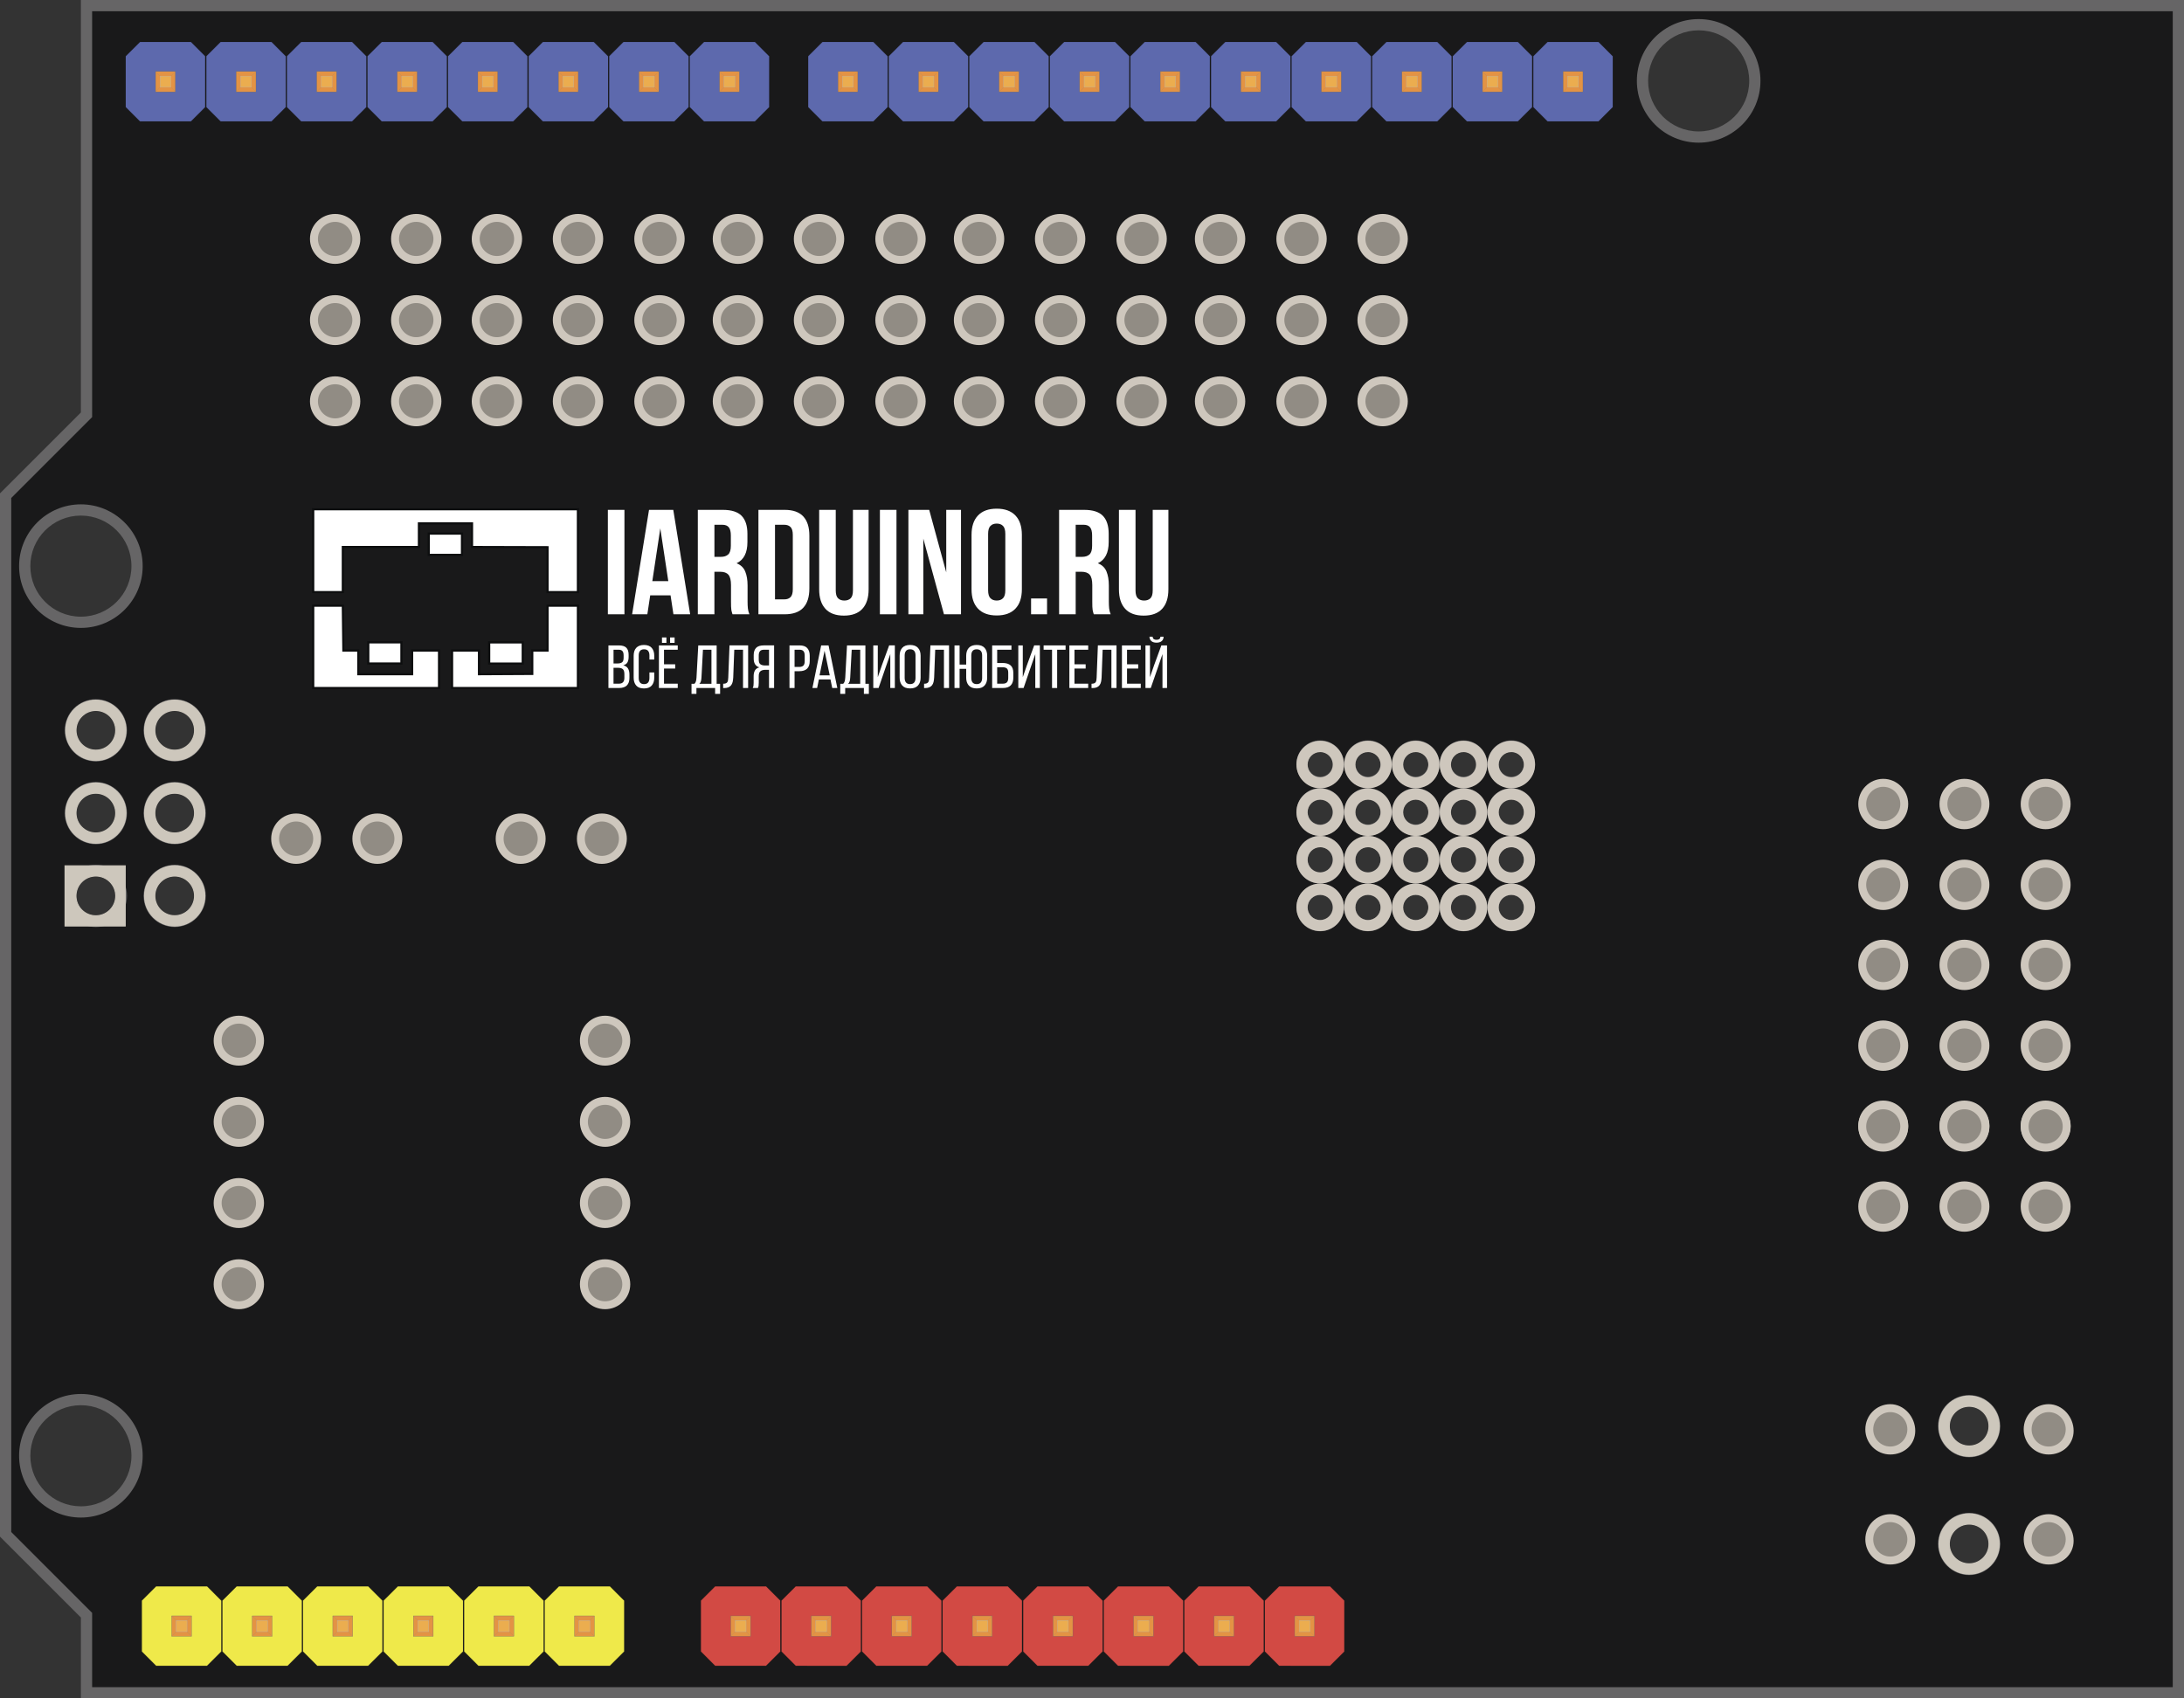 <?xml version="1.0" encoding="utf-8"?>
<!-- Generator: Adobe Illustrator 22.0.1, SVG Export Plug-In . SVG Version: 6.00 Build 0)  -->
<svg version="1.1" id="Слой_1" xmlns="http://www.w3.org/2000/svg" xmlns:xlink="http://www.w3.org/1999/xlink" x="0px" y="0px"
	 viewBox="0 0 194.4 151.2" style="enable-background:new 0 0 194.4 151.2;" xml:space="preserve">
<rect x="0" y="0" width="194.4" height="151.2" fill="#333333" stroke="none"/>
<style type="text/css">
	.st0{fill:#19191A;}
	.st1{fill:#666566;}
	.st2{fill:#CDC7BC;stroke:#CDC7BC;stroke-width:0.1;stroke-miterlimit:10;}
	.st3{fill:#CDC7BC;stroke:#CDC7BC;stroke-width:0.092;stroke-miterlimit:10;}
	.st4{fill:#CEC7BD;}
	.st5{fill:#918C84;}
	.st6{fill:#FFFFFF;stroke:#0D0E0F;stroke-width:0.194;stroke-miterlimit:10;}
	.st7{fill:#FFFFFF;}
	.st8{fill:#5D69AD;}
	.st9{fill:#0D0E0F;}
	.st10{fill:#E39344;stroke:#666566;stroke-width:0.023;stroke-miterlimit:10;}
	.st11{fill:#EBAD4F;stroke:#B3B3B3;stroke-width:0.025;stroke-miterlimit:10;}
	.st12{fill:none;stroke:#808080;stroke-width:0.011;stroke-miterlimit:10;}
	.st13{fill:#D24A44;}
	.st14{fill:#EFE94A;}
</style>
<g id="Слой_2_1_">
</g>
<g id="Слой_1_1_">
	<g>
		<path class="st0" d="M0.5,44.127l7.2-7.2V0.5h186.2v150.2H7.7v-6.907
			l-7.2-7.2V44.127z M12.2,129.6c0-2.757-2.243-5-5-5s-5,2.243-5,5s2.243,5,5,5
			S12.2,132.356,12.2,129.6z M12.2,50.4c0-2.757-2.243-5-5-5s-5,2.243-5,5
			s2.243,5,5,5S12.2,53.157,12.2,50.4z M10.805,79.758
			c0-1.253-1.02-2.272-2.272-2.272s-2.271,1.02-2.271,2.272
			s1.019,2.271,2.271,2.271S10.805,81.011,10.805,79.758z M10.805,72.388
			c0-1.253-1.02-2.272-2.272-2.272s-2.271,1.02-2.271,2.272
			s1.019,2.271,2.271,2.271S10.805,73.641,10.805,72.388z M10.805,65.018
			c0-1.253-1.02-2.272-2.272-2.272s-2.271,1.02-2.271,2.272
			s1.019,2.271,2.271,2.271S10.805,66.271,10.805,65.018z M17.821,79.758
			c0-1.253-1.019-2.272-2.271-2.272s-2.272,1.02-2.272,2.272
			s1.02,2.271,2.272,2.271S17.821,81.011,17.821,79.758z M17.821,72.388
			c0-1.253-1.019-2.272-2.271-2.272s-2.272,1.02-2.272,2.272
			s1.02,2.271,2.272,2.271S17.821,73.641,17.821,72.388z M17.821,65.018
			c0-1.253-1.019-2.272-2.271-2.272s-2.272,1.02-2.272,2.272
			s1.02,2.271,2.272,2.271S17.821,66.271,17.821,65.018z M119.132,80.787
			c0-0.894-0.727-1.62-1.62-1.62s-1.621,0.727-1.621,1.62
			s0.727,1.621,1.621,1.621S119.132,81.681,119.132,80.787z M119.132,76.535
			c0-0.894-0.727-1.62-1.62-1.62s-1.621,0.727-1.621,1.62
			s0.727,1.621,1.621,1.621S119.132,77.429,119.132,76.535z M119.132,72.283
			c0-0.894-0.727-1.62-1.62-1.62s-1.621,0.727-1.621,1.62
			s0.727,1.621,1.621,1.621S119.132,73.177,119.132,72.283z M119.132,68.031
			c0-0.894-0.727-1.62-1.62-1.62s-1.621,0.727-1.621,1.62
			s0.727,1.62,1.621,1.62S119.132,68.925,119.132,68.031z M123.384,80.787
			c0-0.894-0.727-1.62-1.62-1.62s-1.621,0.727-1.621,1.62
			s0.727,1.621,1.621,1.621S123.384,81.681,123.384,80.787z M123.384,76.535
			c0-0.894-0.727-1.62-1.62-1.62s-1.621,0.727-1.621,1.62
			s0.727,1.621,1.621,1.621S123.384,77.429,123.384,76.535z M123.384,72.283
			c0-0.894-0.727-1.62-1.62-1.62s-1.621,0.727-1.621,1.62
			s0.727,1.621,1.621,1.621S123.384,73.177,123.384,72.283z M123.384,68.031
			c0-0.894-0.727-1.62-1.62-1.62s-1.621,0.727-1.621,1.62
			s0.727,1.62,1.621,1.62S123.384,68.925,123.384,68.031z M127.636,80.787
			c0-0.894-0.727-1.62-1.62-1.62s-1.621,0.727-1.621,1.62
			s0.727,1.621,1.621,1.621S127.636,81.681,127.636,80.787z M127.636,76.535
			c0-0.894-0.727-1.62-1.62-1.62s-1.621,0.727-1.621,1.62
			s0.727,1.621,1.621,1.621S127.636,77.429,127.636,76.535z M127.636,72.283
			c0-0.894-0.727-1.62-1.62-1.62s-1.621,0.727-1.621,1.62
			s0.727,1.621,1.621,1.621S127.636,73.177,127.636,72.283z M127.636,68.031
			c0-0.894-0.727-1.62-1.62-1.62s-1.621,0.727-1.621,1.62
			s0.727,1.62,1.621,1.62S127.636,68.925,127.636,68.031z M131.888,80.787
			c0-0.894-0.727-1.62-1.62-1.62s-1.621,0.727-1.621,1.62
			s0.727,1.621,1.621,1.621S131.888,81.681,131.888,80.787z M131.888,76.535
			c0-0.894-0.727-1.62-1.62-1.62s-1.621,0.727-1.621,1.62
			s0.727,1.621,1.621,1.621S131.888,77.429,131.888,76.535z M131.888,72.283
			c0-0.894-0.727-1.62-1.62-1.62s-1.621,0.727-1.621,1.62
			s0.727,1.621,1.621,1.621S131.888,73.177,131.888,72.283z M131.888,68.031
			c0-0.894-0.727-1.62-1.62-1.62s-1.621,0.727-1.621,1.62
			s0.727,1.62,1.621,1.62S131.888,68.925,131.888,68.031z M136.14,80.787
			c0-0.894-0.727-1.62-1.62-1.62s-1.621,0.727-1.621,1.62
			s0.727,1.621,1.621,1.621S136.14,81.681,136.14,80.787z M136.14,76.535
			c0-0.894-0.727-1.62-1.62-1.62s-1.621,0.727-1.621,1.62
			s0.727,1.621,1.621,1.621S136.14,77.429,136.14,76.535z M136.14,72.283
			c0-0.894-0.727-1.62-1.62-1.62s-1.621,0.727-1.621,1.62
			s0.727,1.621,1.621,1.621S136.14,73.177,136.14,72.283z M136.14,68.031
			c0-0.894-0.727-1.62-1.62-1.62s-1.621,0.727-1.621,1.62
			s0.727,1.62,1.621,1.62S136.14,68.925,136.14,68.031z M156.2,7.2
			c0-2.757-2.243-5-5-5s-5,2.243-5,5s2.243,5,5,5S156.2,9.957,156.2,7.2z
			 M177.548,137.452c0-1.253-1.019-2.272-2.272-2.272s-2.272,1.02-2.272,2.272
			s1.019,2.271,2.272,2.271S177.548,138.705,177.548,137.452z M177.548,126.964
			c0-1.253-1.019-2.272-2.272-2.272s-2.272,1.02-2.272,2.272
			s1.019,2.271,2.272,2.271S177.548,128.217,177.548,126.964z"/>
		<path class="st1" d="M193.4,150.2H8.2v-6.2v-0.414l-0.293-0.293L1,136.386V44.334
			l6.907-6.907l0.293-0.293v-0.414V1h185.2V150.2 M172.504,137.452
			c0,1.528,1.243,2.772,2.772,2.772c1.528,0,2.772-1.243,2.772-2.772
			c0-1.528-1.243-2.772-2.772-2.772C173.748,134.68,172.504,135.924,172.504,137.452
			 M172.504,126.964c0,1.528,1.243,2.772,2.772,2.772
			c1.528,0,2.772-1.243,2.772-2.772c0-1.528-1.243-2.772-2.772-2.772
			C173.748,124.192,172.504,125.435,172.504,126.964 M145.7,7.2
			c0,3.033,2.467,5.5,5.5,5.5c3.033,0,5.5-2.467,5.5-5.5s-2.467-5.5-5.5-5.5
			C148.167,1.7,145.7,4.167,145.7,7.2 M132.4,80.787
			c0,1.169,0.951,2.12,2.12,2.12c1.169,0,2.12-0.951,2.12-2.12
			c0-1.169-0.951-2.12-2.12-2.12C133.351,78.667,132.4,79.618,132.4,80.787
			 M132.4,76.535c0,1.169,0.951,2.12,2.12,2.12
			c1.169,0,2.12-0.951,2.12-2.12s-0.951-2.12-2.12-2.12
			C133.351,74.415,132.4,75.366,132.4,76.535 M132.4,72.283
			c0,1.169,0.951,2.12,2.12,2.12c1.169,0,2.12-0.951,2.12-2.12
			c0-1.169-0.951-2.12-2.12-2.12C133.351,70.163,132.4,71.114,132.4,72.283
			 M132.4,68.031c0,1.169,0.951,2.12,2.12,2.12
			c1.169,0,2.12-0.951,2.12-2.12c0-1.169-0.951-2.12-2.12-2.12
			C133.351,65.911,132.4,66.862,132.4,68.031 M128.148,80.787
			c0,1.169,0.951,2.12,2.12,2.12c1.169,0,2.12-0.951,2.12-2.12
			c0-1.169-0.951-2.12-2.12-2.12C129.099,78.667,128.148,79.618,128.148,80.787
			 M128.148,76.535c0,1.169,0.951,2.12,2.12,2.12
			c1.169,0,2.12-0.951,2.12-2.12s-0.951-2.12-2.12-2.12
			C129.099,74.415,128.148,75.366,128.148,76.535 M128.148,72.283
			c0,1.169,0.951,2.12,2.12,2.12c1.169,0,2.12-0.951,2.12-2.12
			c0-1.169-0.951-2.12-2.12-2.12C129.099,70.163,128.148,71.114,128.148,72.283
			 M128.148,68.031c0,1.169,0.951,2.12,2.12,2.12
			c1.169,0,2.12-0.951,2.12-2.12c0-1.169-0.951-2.12-2.12-2.12
			C129.099,65.911,128.148,66.862,128.148,68.031 M123.896,80.787
			c0,1.169,0.951,2.12,2.12,2.12c1.169,0,2.12-0.951,2.12-2.12
			c0-1.169-0.951-2.12-2.12-2.12C124.847,78.667,123.896,79.618,123.896,80.787
			 M123.896,76.535c0,1.169,0.951,2.12,2.12,2.12c1.169,0,2.12-0.951,2.12-2.12
			s-0.951-2.12-2.12-2.12C124.847,74.415,123.896,75.366,123.896,76.535
			 M123.896,72.283c0,1.169,0.951,2.12,2.12,2.12c1.169,0,2.12-0.951,2.12-2.12
			c0-1.169-0.951-2.12-2.12-2.12C124.847,70.163,123.896,71.114,123.896,72.283
			 M123.896,68.031c0,1.169,0.951,2.12,2.12,2.12c1.169,0,2.12-0.951,2.12-2.12
			c0-1.169-0.951-2.12-2.12-2.12C124.847,65.911,123.896,66.862,123.896,68.031
			 M119.644,80.787c0,1.169,0.951,2.12,2.12,2.12
			c1.169,0,2.12-0.951,2.12-2.12c0-1.169-0.951-2.12-2.12-2.12
			C120.595,78.667,119.644,79.618,119.644,80.787 M119.644,76.535
			c0,1.169,0.951,2.12,2.12,2.12c1.169,0,2.12-0.951,2.12-2.12
			s-0.951-2.12-2.12-2.12C120.595,74.415,119.644,75.366,119.644,76.535
			 M119.644,72.283c0,1.169,0.951,2.12,2.12,2.12
			c1.169,0,2.12-0.951,2.12-2.12c0-1.169-0.951-2.12-2.12-2.12
			C120.595,70.163,119.644,71.114,119.644,72.283 M119.644,68.031
			c0,1.169,0.951,2.12,2.12,2.12c1.169,0,2.12-0.951,2.12-2.12
			c0-1.169-0.951-2.12-2.12-2.12C120.595,65.911,119.644,66.862,119.644,68.031
			 M115.392,80.787c0,1.169,0.951,2.12,2.12,2.12c1.169,0,2.12-0.951,2.12-2.12
			c0-1.169-0.951-2.12-2.12-2.12C116.343,78.667,115.392,79.618,115.392,80.787
			 M115.392,76.535c0,1.169,0.951,2.12,2.12,2.12c1.169,0,2.12-0.951,2.12-2.12
			s-0.951-2.12-2.12-2.12C116.343,74.415,115.392,75.366,115.392,76.535
			 M115.392,72.283c0,1.169,0.951,2.12,2.12,2.12c1.169,0,2.12-0.951,2.12-2.12
			c0-1.169-0.951-2.12-2.12-2.12C116.343,70.163,115.392,71.114,115.392,72.283
			 M115.392,68.031c0,1.169,0.951,2.12,2.12,2.12c1.169,0,2.12-0.951,2.12-2.12
			c0-1.169-0.951-2.12-2.12-2.12C116.343,65.911,115.392,66.862,115.392,68.031
			 M12.778,79.758c0,1.528,1.243,2.772,2.772,2.772
			c1.528,0,2.772-1.243,2.772-2.772s-1.243-2.772-2.772-2.772
			C14.021,76.986,12.778,78.229,12.778,79.758 M12.778,72.387
			c0,1.528,1.243,2.772,2.772,2.772c1.528,0,2.772-1.243,2.772-2.772
			c0-1.528-1.243-2.772-2.772-2.772C14.021,69.616,12.778,70.859,12.778,72.387
			 M12.778,65.017c0,1.528,1.243,2.772,2.772,2.772
			c1.528,0,2.772-1.243,2.772-2.772c0-1.528-1.243-2.772-2.772-2.772
			C14.021,62.245,12.778,63.489,12.778,65.017 M1.7,129.6c0,3.033,2.467,5.5,5.5,5.5
			s5.5-2.467,5.5-5.5s-2.467-5.5-5.5-5.5S1.7,126.567,1.7,129.6 M1.7,50.4
			c0,3.033,2.467,5.5,5.5,5.5s5.5-2.467,5.5-5.5c0-3.033-2.467-5.5-5.5-5.5
			S1.7,47.367,1.7,50.4 M5.761,79.758c0,1.528,1.243,2.772,2.772,2.772
			c1.528,0,2.772-1.243,2.772-2.772s-1.243-2.772-2.772-2.772
			C7.004,76.986,5.761,78.229,5.761,79.758 M5.761,72.387
			c0,1.528,1.243,2.772,2.772,2.772c1.528,0,2.772-1.243,2.772-2.772
			c0-1.528-1.243-2.772-2.772-2.772C7.004,69.616,5.761,70.859,5.761,72.387
			 M5.761,65.017c0,1.528,1.243,2.772,2.772,2.772c1.528,0,2.772-1.243,2.772-2.772
			c0-1.528-1.243-2.772-2.772-2.772C7.004,62.245,5.761,63.489,5.761,65.017
			 M194.4,151.2V0H7.2v36.72L0,43.92v92.88l7.2,7.2v7.2H194.4
			L194.4,151.2z M173.504,137.452c0-0.979,0.793-1.772,1.772-1.772
			s1.772,0.793,1.772,1.772c0,0.979-0.793,1.772-1.772,1.772
			S173.504,138.431,173.504,137.452L173.504,137.452z M173.504,126.964
			c0-0.979,0.793-1.772,1.772-1.772s1.772,0.793,1.772,1.772
			c0,0.979-0.793,1.772-1.772,1.772S173.504,127.942,173.504,126.964L173.504,126.964z
			 M146.7,7.2c0-2.485,2.015-4.5,4.5-4.5s4.5,2.015,4.5,4.5c0,2.485-2.015,4.5-4.5,4.5
			S146.7,9.685,146.7,7.2L146.7,7.2z M133.4,80.787
			c0-0.619,0.502-1.12,1.12-1.12c0.619,0,1.12,0.502,1.12,1.12
			c0,0.619-0.502,1.12-1.12,1.12C133.901,81.908,133.4,81.406,133.4,80.787
			L133.4,80.787z M133.4,76.535c0-0.619,0.502-1.12,1.12-1.12
			c0.619,0,1.12,0.502,1.12,1.12c0,0.619-0.502,1.12-1.12,1.12
			C133.901,77.656,133.4,77.154,133.4,76.535L133.4,76.535z M133.4,72.283
			c0-0.619,0.502-1.12,1.12-1.12c0.619,0,1.12,0.502,1.12,1.12
			c0,0.619-0.502,1.12-1.12,1.12C133.901,73.404,133.4,72.902,133.4,72.283
			L133.4,72.283z M133.4,68.031c0-0.619,0.502-1.12,1.12-1.12
			c0.619,0,1.12,0.502,1.12,1.12s-0.502,1.12-1.12,1.12
			C133.901,69.152,133.4,68.65,133.4,68.031L133.4,68.031z M129.148,80.787
			c0-0.619,0.502-1.12,1.12-1.12c0.619,0,1.12,0.502,1.12,1.12
			c0,0.619-0.502,1.12-1.12,1.12C129.649,81.908,129.148,81.406,129.148,80.787
			L129.148,80.787z M129.148,76.535c0-0.619,0.502-1.12,1.12-1.12
			c0.619,0,1.12,0.502,1.12,1.12c0,0.619-0.502,1.12-1.12,1.12
			C129.649,77.656,129.148,77.154,129.148,76.535L129.148,76.535z M129.148,72.283
			c0-0.619,0.502-1.12,1.12-1.12c0.619,0,1.12,0.502,1.12,1.12
			c0,0.619-0.502,1.12-1.12,1.12C129.649,73.404,129.148,72.902,129.148,72.283
			L129.148,72.283z M129.148,68.031c0-0.619,0.502-1.12,1.12-1.12
			c0.619,0,1.12,0.502,1.12,1.12s-0.502,1.12-1.12,1.12
			C129.649,69.152,129.148,68.65,129.148,68.031L129.148,68.031z M124.896,80.787
			c0-0.619,0.502-1.12,1.12-1.12s1.12,0.502,1.12,1.12
			c0,0.619-0.502,1.12-1.12,1.12S124.896,81.406,124.896,80.787L124.896,80.787z
			 M124.896,76.535c0-0.619,0.502-1.12,1.12-1.12s1.12,0.502,1.12,1.12
			c0,0.619-0.502,1.12-1.12,1.12S124.896,77.154,124.896,76.535L124.896,76.535z
			 M124.896,72.283c0-0.619,0.502-1.12,1.12-1.12s1.12,0.502,1.12,1.12
			c0,0.619-0.502,1.12-1.12,1.12S124.896,72.902,124.896,72.283L124.896,72.283z
			 M124.896,68.031c0-0.619,0.502-1.12,1.12-1.12s1.12,0.502,1.12,1.12
			s-0.502,1.12-1.12,1.12S124.896,68.65,124.896,68.031L124.896,68.031z
			 M120.644,80.787c0-0.619,0.502-1.12,1.12-1.12
			c0.619,0,1.12,0.502,1.12,1.12c0,0.619-0.502,1.12-1.12,1.12
			C121.145,81.908,120.644,81.406,120.644,80.787L120.644,80.787z M120.644,76.535
			c0-0.619,0.502-1.12,1.12-1.12c0.619,0,1.12,0.502,1.12,1.12
			c0,0.619-0.502,1.12-1.12,1.12C121.145,77.656,120.644,77.154,120.644,76.535
			L120.644,76.535z M120.644,72.283c0-0.619,0.502-1.12,1.12-1.12
			c0.619,0,1.12,0.502,1.12,1.12c0,0.619-0.502,1.12-1.12,1.12
			C121.145,73.404,120.644,72.902,120.644,72.283L120.644,72.283z M120.644,68.031
			c0-0.619,0.502-1.12,1.12-1.12c0.619,0,1.12,0.502,1.12,1.12
			s-0.502,1.12-1.12,1.12C121.145,69.152,120.644,68.65,120.644,68.031
			L120.644,68.031z M116.392,80.787c0-0.619,0.502-1.12,1.12-1.12
			c0.619,0,1.12,0.502,1.12,1.12c0,0.619-0.502,1.12-1.12,1.12
			C116.893,81.908,116.392,81.406,116.392,80.787L116.392,80.787z M116.392,76.535
			c0-0.619,0.502-1.12,1.12-1.12c0.619,0,1.12,0.502,1.12,1.12
			c0,0.619-0.502,1.12-1.12,1.12C116.893,77.656,116.392,77.154,116.392,76.535
			L116.392,76.535z M116.392,72.283c0-0.619,0.502-1.12,1.12-1.12
			c0.619,0,1.12,0.502,1.12,1.12c0,0.619-0.502,1.12-1.12,1.12
			C116.893,73.404,116.392,72.902,116.392,72.283L116.392,72.283z M116.392,68.031
			c0-0.619,0.502-1.12,1.12-1.12c0.619,0,1.12,0.502,1.12,1.12
			s-0.502,1.12-1.12,1.12C116.893,69.152,116.392,68.65,116.392,68.031
			L116.392,68.031z M13.778,79.758c0-0.979,0.793-1.772,1.772-1.772
			s1.772,0.793,1.772,1.772c0,0.979-0.793,1.772-1.772,1.772
			S13.778,80.736,13.778,79.758L13.778,79.758z M13.778,72.387
			c0-0.979,0.793-1.772,1.772-1.772s1.772,0.793,1.772,1.772
			c0,0.979-0.793,1.772-1.772,1.772S13.778,73.366,13.778,72.387L13.778,72.387z
			 M13.778,65.017c0-0.979,0.793-1.772,1.772-1.772s1.772,0.793,1.772,1.772
			c0,0.979-0.793,1.772-1.772,1.772S13.778,65.996,13.778,65.017L13.778,65.017z
			 M2.7,129.6c0-2.485,2.015-4.5,4.5-4.5c2.485,0,4.5,2.015,4.5,4.5s-2.015,4.5-4.5,4.5
			C4.715,134.1,2.7,132.085,2.7,129.6L2.7,129.6z M2.7,50.4
			c0-2.485,2.015-4.5,4.5-4.5c2.485,0,4.5,2.015,4.5,4.5s-2.015,4.5-4.5,4.5
			C4.715,54.9,2.7,52.885,2.7,50.4L2.7,50.4z M6.761,79.758
			c0-0.979,0.793-1.772,1.772-1.772s1.772,0.793,1.772,1.772
			c0,0.979-0.793,1.772-1.772,1.772S6.761,80.736,6.761,79.758L6.761,79.758z
			 M6.761,72.387c0-0.979,0.793-1.772,1.772-1.772s1.772,0.793,1.772,1.772
			c0,0.979-0.793,1.772-1.772,1.772S6.761,73.366,6.761,72.387L6.761,72.387z
			 M6.761,65.017c0-0.979,0.793-1.772,1.772-1.772s1.772,0.793,1.772,1.772
			c0,0.979-0.793,1.772-1.772,1.772S6.761,65.996,6.761,65.017L6.761,65.017z"/>
	</g>
	<g id="Отверстия_1_">
		<path class="st2" d="M15.55,67.697c1.48,0,2.68-1.2,2.68-2.68
			c0-1.48-1.2-2.68-2.68-2.68c-1.48,0-2.68,1.2-2.68,2.68
			C12.87,66.497,14.07,67.697,15.55,67.697z M15.55,66.789
			c-0.979,0-1.772-0.793-1.772-1.772c0-0.979,0.793-1.772,1.772-1.772
			s1.772,0.793,1.772,1.772C17.321,65.996,16.528,66.789,15.55,66.789z"/>
		<path class="st2" d="M15.55,75.067c1.48,0,2.68-1.2,2.68-2.68
			c0-1.48-1.2-2.68-2.68-2.68c-1.48,0-2.68,1.2-2.68,2.68
			C12.87,73.867,14.07,75.067,15.55,75.067z M15.55,74.159
			c-0.979,0-1.772-0.793-1.772-1.772c0-0.979,0.793-1.772,1.772-1.772
			s1.772,0.793,1.772,1.772C17.321,73.366,16.528,74.159,15.55,74.159z"/>
		<path class="st2" d="M15.55,82.437c1.48,0,2.68-1.2,2.68-2.68
			c0-1.48-1.2-2.68-2.68-2.68c-1.48,0-2.68,1.2-2.68,2.68
			C12.87,81.237,14.07,82.437,15.55,82.437z M15.55,81.529
			c-0.979,0-1.772-0.793-1.772-1.772c0-0.979,0.793-1.772,1.772-1.772
			s1.772,0.793,1.772,1.772C17.321,80.736,16.528,81.529,15.55,81.529z"/>
		<path class="st2" d="M8.533,75.067c1.48,0,2.68-1.2,2.68-2.68
			c0-1.48-1.2-2.68-2.68-2.68c-1.48,0-2.68,1.2-2.68,2.68
			C5.853,73.867,7.053,75.067,8.533,75.067z M8.533,74.159
			c-0.979,0-1.772-0.793-1.772-1.772c0-0.979,0.793-1.772,1.772-1.772
			s1.772,0.793,1.772,1.772C10.304,73.366,9.511,74.159,8.533,74.159z"/>
		<path class="st2" d="M8.533,67.697c1.48,0,2.68-1.2,2.68-2.68
			c0-1.48-1.2-2.68-2.68-2.68c-1.48,0-2.68,1.2-2.68,2.68
			C5.853,66.497,7.053,67.697,8.533,67.697z M8.533,66.789
			c-0.979,0-1.772-0.793-1.772-1.772c0-0.979,0.793-1.772,1.772-1.772
			s1.772,0.793,1.772,1.772C10.304,65.996,9.511,66.789,8.533,66.789z"/>
		<path class="st3" d="M5.789,82.436h5.356v-5.356H5.789V82.436z M10.304,79.758
			c0,0.979-0.793,1.772-1.772,1.772s-1.772-0.793-1.772-1.772
			c0-0.979,0.793-1.772,1.772-1.772S10.304,78.779,10.304,79.758z"/>
		<g id="Колодка_прав_верх_42_">
			<g>
				<path class="st4" d="M125.311,21.27c0,1.227-1.002,2.222-2.24,2.222
					s-2.242-0.995-2.242-2.222s1.004-2.222,2.242-2.222
					S125.311,20.043,125.311,21.27z"/>
				<ellipse class="st5" cx="123.071" cy="21.27" rx="1.532" ry="1.519"/>
			</g>
			<g>
				<path class="st4" d="M125.311,28.499c0,1.227-1.002,2.222-2.24,2.222
					s-2.242-0.995-2.242-2.222s1.004-2.222,2.242-2.222
					S125.311,27.271,125.311,28.499z"/>
				<ellipse class="st5" cx="123.071" cy="28.499" rx="1.532" ry="1.519"/>
			</g>
			<g>
				<path class="st4" d="M125.311,35.727c0,1.227-1.002,2.222-2.24,2.222
					s-2.242-0.995-2.242-2.222c0-1.227,1.004-2.222,2.242-2.222
					S125.311,34.5,125.311,35.727z"/>
				<ellipse class="st5" cx="123.071" cy="35.727" rx="1.532" ry="1.519"/>
			</g>
		</g>
		<g id="Колодка_прав_верх_41_">
			<g>
				<path class="st4" d="M118.093,21.27c0,1.227-1.002,2.222-2.24,2.222
					s-2.242-0.995-2.242-2.222s1.004-2.222,2.242-2.222S118.093,20.043,118.093,21.27
					z"/>
				<ellipse class="st5" cx="115.853" cy="21.27" rx="1.532" ry="1.519"/>
			</g>
			<g>
				<path class="st4" d="M118.093,28.499c0,1.227-1.002,2.222-2.24,2.222
					s-2.242-0.995-2.242-2.222s1.004-2.222,2.242-2.222
					S118.093,27.271,118.093,28.499z"/>
				<ellipse class="st5" cx="115.853" cy="28.499" rx="1.532" ry="1.519"/>
			</g>
			<g>
				<path class="st4" d="M118.093,35.727c0,1.227-1.002,2.222-2.24,2.222
					s-2.242-0.995-2.242-2.222c0-1.227,1.004-2.222,2.242-2.222
					S118.093,34.5,118.093,35.727z"/>
				<ellipse class="st5" cx="115.853" cy="35.727" rx="1.532" ry="1.519"/>
			</g>
		</g>
		<g id="Колодка_прав_верх_40_">
			<g>
				<path class="st4" d="M110.841,21.27c0,1.227-1.002,2.222-2.24,2.222
					s-2.242-0.995-2.242-2.222s1.004-2.222,2.242-2.222S110.841,20.043,110.841,21.27
					z"/>
				<ellipse class="st5" cx="108.601" cy="21.27" rx="1.532" ry="1.519"/>
			</g>
			<g>
				<path class="st4" d="M110.841,28.499c0,1.227-1.002,2.222-2.24,2.222
					s-2.242-0.995-2.242-2.222s1.004-2.222,2.242-2.222
					S110.841,27.271,110.841,28.499z"/>
				<ellipse class="st5" cx="108.601" cy="28.499" rx="1.532" ry="1.519"/>
			</g>
			<g>
				<path class="st4" d="M110.841,35.727c0,1.227-1.002,2.222-2.24,2.222
					s-2.242-0.995-2.242-2.222c0-1.227,1.004-2.222,2.242-2.222
					S110.841,34.5,110.841,35.727z"/>
				<ellipse class="st5" cx="108.601" cy="35.727" rx="1.532" ry="1.519"/>
			</g>
		</g>
		<g id="Колодка_прав_верх_39_">
			<g>
				<path class="st4" d="M103.857,21.27c0,1.227-1.002,2.222-2.24,2.222
					c-1.238,0-2.242-0.995-2.242-2.222s1.004-2.222,2.242-2.222
					C102.856,19.048,103.857,20.043,103.857,21.27z"/>
				<ellipse class="st5" cx="101.617" cy="21.27" rx="1.532" ry="1.519"/>
			</g>
			<g>
				<path class="st4" d="M103.857,28.499c0,1.227-1.002,2.222-2.24,2.222
					c-1.238,0-2.242-0.995-2.242-2.222s1.004-2.222,2.242-2.222
					C102.856,26.276,103.857,27.271,103.857,28.499z"/>
				<ellipse class="st5" cx="101.617" cy="28.499" rx="1.532" ry="1.519"/>
			</g>
			<g>
				<path class="st4" d="M103.857,35.727c0,1.227-1.002,2.222-2.24,2.222
					c-1.238,0-2.242-0.995-2.242-2.222c0-1.227,1.004-2.222,2.242-2.222
					C102.856,33.505,103.857,34.5,103.857,35.727z"/>
				<ellipse class="st5" cx="101.617" cy="35.727" rx="1.532" ry="1.519"/>
			</g>
		</g>
		<g id="Колодка_прав_верх_38_">
			<g>
				<path class="st4" d="M96.605,21.27c0,1.227-1.002,2.222-2.24,2.222
					c-1.238,0-2.242-0.995-2.242-2.222s1.004-2.222,2.242-2.222
					C95.603,19.048,96.605,20.043,96.605,21.27z"/>
				<ellipse class="st5" cx="94.365" cy="21.27" rx="1.532" ry="1.519"/>
			</g>
			<g>
				<path class="st4" d="M96.605,28.499c0,1.227-1.002,2.222-2.24,2.222
					c-1.238,0-2.242-0.995-2.242-2.222s1.004-2.222,2.242-2.222
					C95.603,26.276,96.605,27.271,96.605,28.499z"/>
				<ellipse class="st5" cx="94.365" cy="28.499" rx="1.532" ry="1.519"/>
			</g>
			<g>
				<path class="st4" d="M96.605,35.727c0,1.227-1.002,2.222-2.24,2.222
					c-1.238,0-2.242-0.995-2.242-2.222c0-1.227,1.004-2.222,2.242-2.222
					C95.603,33.505,96.605,34.5,96.605,35.727z"/>
				<ellipse class="st5" cx="94.365" cy="35.727" rx="1.532" ry="1.519"/>
			</g>
		</g>
		<g id="Колодка_прав_верх_37_">
			<g>
				<path class="st4" d="M89.387,21.27c0,1.227-1.002,2.222-2.24,2.222
					s-2.242-0.995-2.242-2.222s1.004-2.222,2.242-2.222
					S89.387,20.043,89.387,21.27z"/>
				<ellipse class="st5" cx="87.147" cy="21.27" rx="1.532" ry="1.519"/>
			</g>
			<g>
				<path class="st4" d="M89.387,28.499c0,1.227-1.002,2.222-2.24,2.222
					s-2.242-0.995-2.242-2.222s1.004-2.222,2.242-2.222
					S89.387,27.271,89.387,28.499z"/>
				<ellipse class="st5" cx="87.147" cy="28.499" rx="1.532" ry="1.519"/>
			</g>
			<g>
				<path class="st4" d="M89.387,35.727c0,1.227-1.002,2.222-2.24,2.222
					s-2.242-0.995-2.242-2.222c0-1.227,1.004-2.222,2.242-2.222
					S89.387,34.5,89.387,35.727z"/>
				<ellipse class="st5" cx="87.147" cy="35.727" rx="1.532" ry="1.519"/>
			</g>
		</g>
		<g id="Колодка_прав_верх_36_">
			<g>
				<path class="st4" d="M82.396,21.27c0,1.227-1.002,2.222-2.24,2.222
					s-2.242-0.995-2.242-2.222s1.004-2.222,2.242-2.222S82.396,20.043,82.396,21.27z"
					/>
				<ellipse class="st5" cx="80.155" cy="21.27" rx="1.532" ry="1.519"/>
			</g>
			<g>
				<path class="st4" d="M82.396,28.499c0,1.227-1.002,2.222-2.24,2.222
					s-2.242-0.995-2.242-2.222s1.004-2.222,2.242-2.222S82.396,27.271,82.396,28.499z
					"/>
				<ellipse class="st5" cx="80.155" cy="28.499" rx="1.532" ry="1.519"/>
			</g>
			<g>
				<path class="st4" d="M82.396,35.727c0,1.227-1.002,2.222-2.24,2.222
					s-2.242-0.995-2.242-2.222c0-1.227,1.004-2.222,2.242-2.222
					S82.396,34.5,82.396,35.727z"/>
				<ellipse class="st5" cx="80.155" cy="35.727" rx="1.532" ry="1.519"/>
			</g>
		</g>
		<g id="Колодка_прав_верх_35_">
			<g>
				<path class="st4" d="M75.143,21.27c0,1.227-1.002,2.222-2.24,2.222
					s-2.242-0.995-2.242-2.222s1.004-2.222,2.242-2.222S75.143,20.043,75.143,21.27z"
					/>
				<ellipse class="st5" cx="72.903" cy="21.27" rx="1.532" ry="1.519"/>
			</g>
			<g>
				<path class="st4" d="M75.143,28.499c0,1.227-1.002,2.222-2.24,2.222
					s-2.242-0.995-2.242-2.222s1.004-2.222,2.242-2.222S75.143,27.271,75.143,28.499z
					"/>
				<ellipse class="st5" cx="72.903" cy="28.499" rx="1.532" ry="1.519"/>
			</g>
			<g>
				<path class="st4" d="M75.143,35.727c0,1.227-1.002,2.222-2.24,2.222
					s-2.242-0.995-2.242-2.222c0-1.227,1.004-2.222,2.242-2.222
					S75.143,34.5,75.143,35.727z"/>
				<ellipse class="st5" cx="72.903" cy="35.727" rx="1.532" ry="1.519"/>
			</g>
		</g>
		<g id="Колодка_прав_верх_34_">
			<g>
				<path class="st4" d="M67.926,21.27c0,1.227-1.002,2.222-2.24,2.222
					c-1.238,0-2.242-0.995-2.242-2.222s1.004-2.222,2.242-2.222
					C66.924,19.048,67.926,20.043,67.926,21.27z"/>
				<ellipse class="st5" cx="65.685" cy="21.27" rx="1.532" ry="1.519"/>
			</g>
			<g>
				<path class="st4" d="M67.926,28.499c0,1.227-1.002,2.222-2.24,2.222
					c-1.238,0-2.242-0.995-2.242-2.222s1.004-2.222,2.242-2.222
					C66.924,26.276,67.926,27.271,67.926,28.499z"/>
				<ellipse class="st5" cx="65.685" cy="28.499" rx="1.532" ry="1.519"/>
			</g>
			<g>
				<path class="st4" d="M67.926,35.727c0,1.227-1.002,2.222-2.24,2.222
					c-1.238,0-2.242-0.995-2.242-2.222c0-1.227,1.004-2.222,2.242-2.222
					C66.924,33.505,67.926,34.5,67.926,35.727z"/>
				<ellipse class="st5" cx="65.685" cy="35.727" rx="1.532" ry="1.519"/>
			</g>
		</g>
		<g id="Колодка_прав_верх_33_">
			<g>
				<path class="st4" d="M60.942,21.27c0,1.227-1.002,2.222-2.24,2.222
					c-1.238,0-2.242-0.995-2.242-2.222s1.004-2.222,2.242-2.222
					C59.94,19.048,60.942,20.043,60.942,21.27z"/>
				<ellipse class="st5" cx="58.701" cy="21.27" rx="1.532" ry="1.519"/>
			</g>
			<g>
				<path class="st4" d="M60.942,28.499c0,1.227-1.002,2.222-2.24,2.222
					c-1.238,0-2.242-0.995-2.242-2.222s1.004-2.222,2.242-2.222
					C59.94,26.276,60.942,27.271,60.942,28.499z"/>
				<ellipse class="st5" cx="58.701" cy="28.499" rx="1.532" ry="1.519"/>
			</g>
			<g>
				<path class="st4" d="M60.942,35.727c0,1.227-1.002,2.222-2.24,2.222
					c-1.238,0-2.242-0.995-2.242-2.222c0-1.227,1.004-2.222,2.242-2.222
					C59.94,33.505,60.942,34.5,60.942,35.727z"/>
				<ellipse class="st5" cx="58.701" cy="35.727" rx="1.532" ry="1.519"/>
			</g>
		</g>
		<g id="Колодка_прав_верх_32_">
			<g>
				<path class="st4" d="M53.69,21.27c0,1.227-1.002,2.222-2.24,2.222
					c-1.238,0-2.242-0.995-2.242-2.222s1.004-2.222,2.242-2.222
					C52.688,19.048,53.69,20.043,53.69,21.27z"/>
				<ellipse class="st5" cx="51.449" cy="21.27" rx="1.532" ry="1.519"/>
			</g>
			<g>
				<path class="st4" d="M53.69,28.499c0,1.227-1.002,2.222-2.24,2.222
					c-1.238,0-2.242-0.995-2.242-2.222s1.004-2.222,2.242-2.222
					C52.688,26.276,53.69,27.271,53.69,28.499z"/>
				<ellipse class="st5" cx="51.449" cy="28.499" rx="1.532" ry="1.519"/>
			</g>
			<g>
				<path class="st4" d="M53.69,35.727c0,1.227-1.002,2.222-2.24,2.222
					c-1.238,0-2.242-0.995-2.242-2.222c0-1.227,1.004-2.222,2.242-2.222
					C52.688,33.505,53.69,34.5,53.69,35.727z"/>
				<ellipse class="st5" cx="51.449" cy="35.727" rx="1.532" ry="1.519"/>
			</g>
		</g>
		<g id="Колодка_прав_верх_31_">
			<g>
				<path class="st4" d="M46.472,21.27c0,1.227-1.002,2.222-2.24,2.222
					c-1.238,0-2.242-0.995-2.242-2.222s1.004-2.222,2.242-2.222
					C45.47,19.048,46.472,20.043,46.472,21.27z"/>
				<ellipse class="st5" cx="44.231" cy="21.27" rx="1.532" ry="1.519"/>
			</g>
			<g>
				<path class="st4" d="M46.472,28.499c0,1.227-1.002,2.222-2.24,2.222
					c-1.238,0-2.242-0.995-2.242-2.222s1.004-2.222,2.242-2.222
					C45.47,26.276,46.472,27.271,46.472,28.499z"/>
				<ellipse class="st5" cx="44.231" cy="28.499" rx="1.532" ry="1.519"/>
			</g>
			<g>
				<path class="st4" d="M46.472,35.727c0,1.227-1.002,2.222-2.24,2.222
					c-1.238,0-2.242-0.995-2.242-2.222c0-1.227,1.004-2.222,2.242-2.222
					C45.47,33.505,46.472,34.5,46.472,35.727z"/>
				<ellipse class="st5" cx="44.231" cy="35.727" rx="1.532" ry="1.519"/>
			</g>
		</g>
		<g id="Колодка_прав_верх_30_">
			<g>
				<path class="st4" d="M39.29,21.27c0,1.227-1.002,2.222-2.24,2.222
					c-1.238,0-2.242-0.995-2.242-2.222s1.004-2.222,2.242-2.222
					C38.288,19.048,39.29,20.043,39.29,21.27z"/>
				<ellipse class="st5" cx="37.049" cy="21.27" rx="1.532" ry="1.519"/>
			</g>
			<g>
				<path class="st4" d="M39.29,28.499c0,1.227-1.002,2.222-2.24,2.222
					c-1.238,0-2.242-0.995-2.242-2.222s1.004-2.222,2.242-2.222
					C38.288,26.276,39.29,27.271,39.29,28.499z"/>
				<ellipse class="st5" cx="37.049" cy="28.499" rx="1.532" ry="1.519"/>
			</g>
			<g>
				<path class="st4" d="M39.29,35.727c0,1.227-1.002,2.222-2.24,2.222
					c-1.238,0-2.242-0.995-2.242-2.222c0-1.227,1.004-2.222,2.242-2.222
					C38.288,33.505,39.29,34.5,39.29,35.727z"/>
				<ellipse class="st5" cx="37.049" cy="35.727" rx="1.532" ry="1.519"/>
			</g>
		</g>
		<g id="Колодка_прав_верх_29_">
			<g>
				<path class="st4" d="M32.072,21.27c0,1.227-1.002,2.222-2.24,2.222
					c-1.238,0-2.242-0.995-2.242-2.222s1.004-2.222,2.242-2.222
					C31.07,19.048,32.072,20.043,32.072,21.27z"/>
				<ellipse class="st5" cx="29.831" cy="21.27" rx="1.532" ry="1.519"/>
			</g>
			<g>
				<path class="st4" d="M32.072,28.499c0,1.227-1.002,2.222-2.24,2.222
					c-1.238,0-2.242-0.995-2.242-2.222s1.004-2.222,2.242-2.222
					C31.07,26.276,32.072,27.271,32.072,28.499z"/>
				<ellipse class="st5" cx="29.831" cy="28.499" rx="1.532" ry="1.519"/>
			</g>
			<g>
				<path class="st4" d="M32.072,35.727c0,1.227-1.002,2.222-2.24,2.222
					c-1.238,0-2.242-0.995-2.242-2.222c0-1.227,1.004-2.222,2.242-2.222
					C31.07,33.505,32.072,34.5,32.072,35.727z"/>
				<ellipse class="st5" cx="29.831" cy="35.727" rx="1.532" ry="1.519"/>
			</g>
		</g>
		<g id="Колодка_прав_верх_28_">
			<g>
				<path class="st4" d="M182.086,109.654c-1.227,0-2.222-1.002-2.222-2.24
					s0.995-2.242,2.222-2.242c1.227,0,2.222,1.004,2.222,2.242
					S183.313,109.654,182.086,109.654z"/>
				<ellipse class="st5" cx="182.086" cy="107.413" rx="1.519" ry="1.532"/>
			</g>
			<g>
				<path class="st4" d="M174.857,109.654c-1.227,0-2.222-1.002-2.222-2.24
					s0.995-2.242,2.222-2.242c1.227,0,2.222,1.004,2.222,2.242
					S176.085,109.654,174.857,109.654z"/>
				<ellipse class="st5" cx="174.857" cy="107.413" rx="1.519" ry="1.532"/>
			</g>
			<g>
				<path class="st4" d="M167.629,109.654c-1.227,0-2.222-1.002-2.222-2.24
					s0.995-2.242,2.222-2.242c1.227,0,2.222,1.004,2.222,2.242
					S168.856,109.654,167.629,109.654z"/>
				<ellipse class="st5" cx="167.629" cy="107.413" rx="1.519" ry="1.532"/>
			</g>
		</g>
		<g id="Колодка_прав_верх_27_">
			<g>
				<path class="st4" d="M182.086,102.46c-1.227,0-2.222-1.002-2.222-2.24
					s0.995-2.242,2.222-2.242c1.227,0,2.222,1.004,2.222,2.242
					S183.313,102.46,182.086,102.46z"/>
				<ellipse class="st5" cx="182.086" cy="100.22" rx="1.519" ry="1.532"/>
			</g>
			<g>
				<path class="st4" d="M174.857,102.46c-1.227,0-2.222-1.002-2.222-2.24
					s0.995-2.242,2.222-2.242c1.227,0,2.222,1.004,2.222,2.242
					S176.085,102.46,174.857,102.46z"/>
				<ellipse class="st5" cx="174.857" cy="100.22" rx="1.519" ry="1.532"/>
			</g>
			<g>
				<path class="st4" d="M167.629,102.46c-1.227,0-2.222-1.002-2.222-2.24
					s0.995-2.242,2.222-2.242c1.227,0,2.222,1.004,2.222,2.242
					S168.856,102.46,167.629,102.46z"/>
				<ellipse class="st5" cx="167.629" cy="100.22" rx="1.519" ry="1.532"/>
			</g>
		</g>
		<g id="Колодка_прав_верх_26_">
			<g>
				<path class="st4" d="M182.086,102.525c-1.227,0-2.222-1.002-2.222-2.24
					s0.995-2.242,2.222-2.242c1.227,0,2.222,1.004,2.222,2.242
					S183.313,102.525,182.086,102.525z"/>
				<ellipse class="st5" cx="182.086" cy="100.285" rx="1.519" ry="1.532"/>
			</g>
			<g>
				<path class="st4" d="M174.857,102.525c-1.227,0-2.222-1.002-2.222-2.24
					s0.995-2.242,2.222-2.242c1.227,0,2.222,1.004,2.222,2.242
					S176.085,102.525,174.857,102.525z"/>
				<ellipse class="st5" cx="174.857" cy="100.285" rx="1.519" ry="1.532"/>
			</g>
			<g>
				<path class="st4" d="M167.629,102.525c-1.227,0-2.222-1.002-2.222-2.24
					s0.995-2.242,2.222-2.242c1.227,0,2.222,1.004,2.222,2.242
					S168.856,102.525,167.629,102.525z"/>
				<ellipse class="st5" cx="167.629" cy="100.285" rx="1.519" ry="1.532"/>
			</g>
		</g>
		<g id="Колодка_прав_верх_25_">
			<g>
				<path class="st4" d="M182.086,95.332c-1.227,0-2.222-1.002-2.222-2.24
					s0.995-2.242,2.222-2.242c1.227,0,2.222,1.004,2.222,2.242
					S183.313,95.332,182.086,95.332z"/>
				<ellipse class="st5" cx="182.086" cy="93.092" rx="1.519" ry="1.532"/>
			</g>
			<g>
				<path class="st4" d="M174.857,95.332c-1.227,0-2.222-1.002-2.222-2.24
					s0.995-2.242,2.222-2.242c1.227,0,2.222,1.004,2.222,2.242
					S176.085,95.332,174.857,95.332z"/>
				<ellipse class="st5" cx="174.857" cy="93.092" rx="1.519" ry="1.532"/>
			</g>
			<g>
				<path class="st4" d="M167.629,95.332c-1.227,0-2.222-1.002-2.222-2.24
					s0.995-2.242,2.222-2.242c1.227,0,2.222,1.004,2.222,2.242
					S168.856,95.332,167.629,95.332z"/>
				<ellipse class="st5" cx="167.629" cy="93.092" rx="1.519" ry="1.532"/>
			</g>
		</g>
		<g id="Колодка_прав_верх_6_">
			<g>
				<path class="st4" d="M182.086,88.14c-1.227,0-2.222-1.002-2.222-2.24
					s0.995-2.242,2.222-2.242c1.227,0,2.222,1.004,2.222,2.242
					S183.313,88.14,182.086,88.14z"/>
				<ellipse class="st5" cx="182.086" cy="85.899" rx="1.519" ry="1.532"/>
			</g>
			<g>
				<path class="st4" d="M174.857,88.14c-1.227,0-2.222-1.002-2.222-2.24
					s0.995-2.242,2.222-2.242c1.227,0,2.222,1.004,2.222,2.242
					S176.085,88.14,174.857,88.14z"/>
				<ellipse class="st5" cx="174.857" cy="85.899" rx="1.519" ry="1.532"/>
			</g>
			<g>
				<path class="st4" d="M167.629,88.14c-1.227,0-2.222-1.002-2.222-2.24
					s0.995-2.242,2.222-2.242c1.227,0,2.222,1.004,2.222,2.242
					S168.856,88.14,167.629,88.14z"/>
				<ellipse class="st5" cx="167.629" cy="85.899" rx="1.519" ry="1.532"/>
			</g>
		</g>
		<g id="Колодка_прав_верх_2_">
			<g>
				<path class="st4" d="M182.086,81.012c-1.227,0-2.222-1.002-2.222-2.24
					s0.995-2.242,2.222-2.242c1.227,0,2.222,1.004,2.222,2.242
					S183.313,81.012,182.086,81.012z"/>
				<ellipse class="st5" cx="182.086" cy="78.771" rx="1.519" ry="1.532"/>
			</g>
			<g>
				<path class="st4" d="M174.857,81.012c-1.227,0-2.222-1.002-2.222-2.24
					s0.995-2.242,2.222-2.242c1.227,0,2.222,1.004,2.222,2.242
					S176.085,81.012,174.857,81.012z"/>
				<ellipse class="st5" cx="174.857" cy="78.771" rx="1.519" ry="1.532"/>
			</g>
			<g>
				<path class="st4" d="M167.629,81.012c-1.227,0-2.222-1.002-2.222-2.24
					s0.995-2.242,2.222-2.242c1.227,0,2.222,1.004,2.222,2.242
					S168.856,81.012,167.629,81.012z"/>
				<ellipse class="st5" cx="167.629" cy="78.771" rx="1.519" ry="1.532"/>
			</g>
		</g>
		<g id="Колодка_прав_верх_1_">
			<g>
				<path class="st4" d="M182.086,73.819c-1.227,0-2.222-1.002-2.222-2.24
					s0.995-2.242,2.222-2.242c1.227,0,2.222,1.004,2.222,2.242
					S183.313,73.819,182.086,73.819z"/>
				<ellipse class="st5" cx="182.086" cy="71.578" rx="1.519" ry="1.532"/>
			</g>
			<g>
				<path class="st4" d="M174.857,73.819c-1.227,0-2.222-1.002-2.222-2.24
					s0.995-2.242,2.222-2.242c1.227,0,2.222,1.004,2.222,2.242
					S176.085,73.819,174.857,73.819z"/>
				<ellipse class="st5" cx="174.857" cy="71.578" rx="1.519" ry="1.532"/>
			</g>
			<g>
				<path class="st4" d="M167.629,73.819c-1.227,0-2.222-1.002-2.222-2.24
					s0.995-2.242,2.222-2.242c1.227,0,2.222,1.004,2.222,2.242
					S168.856,73.819,167.629,73.819z"/>
				<ellipse class="st5" cx="167.629" cy="71.578" rx="1.519" ry="1.532"/>
			</g>
		</g>
		<g>
			<path class="st4" d="M123.9,80.776c0,1.168,0.947,2.116,2.116,2.116
				s2.116-0.947,2.116-2.116s-0.947-2.116-2.116-2.116S123.9,79.607,123.9,80.776z
				 M127.136,80.787c0,0.619-0.502,1.12-1.12,1.12s-1.12-0.502-1.12-1.12
				c0-0.619,0.502-1.12,1.12-1.12S127.136,80.169,127.136,80.787z"/>
			<path class="st4" d="M128.152,80.776c0,1.168,0.947,2.116,2.116,2.116
				s2.116-0.947,2.116-2.116s-0.947-2.116-2.116-2.116
				S128.152,79.607,128.152,80.776z M131.389,80.787c0,0.619-0.502,1.12-1.12,1.12
				s-1.12-0.502-1.12-1.12c0-0.619,0.502-1.12,1.12-1.12
				S131.389,80.169,131.389,80.787z"/>
			<path class="st4" d="M132.405,80.776c0,1.168,0.947,2.116,2.116,2.116
				s2.116-0.947,2.116-2.116s-0.947-2.116-2.116-2.116
				S132.405,79.607,132.405,80.776z M135.641,80.787c0,0.619-0.502,1.12-1.12,1.12
				s-1.12-0.502-1.12-1.12c0-0.619,0.502-1.12,1.12-1.12
				S135.641,80.169,135.641,80.787z"/>
			<path class="st4" d="M119.648,80.776c0,1.168,0.947,2.116,2.116,2.116
				s2.116-0.947,2.116-2.116s-0.947-2.116-2.116-2.116
				S119.648,79.607,119.648,80.776z M122.885,80.787c0,0.619-0.502,1.12-1.12,1.12
				s-1.12-0.502-1.12-1.12c0-0.619,0.502-1.12,1.12-1.12
				S122.885,80.169,122.885,80.787z"/>
			<path class="st4" d="M115.396,80.776c0,1.168,0.947,2.116,2.116,2.116
				s2.116-0.947,2.116-2.116s-0.947-2.116-2.116-2.116
				S115.396,79.607,115.396,80.776z M118.633,80.787c0,0.619-0.502,1.12-1.12,1.12
				s-1.12-0.502-1.12-1.12c0-0.619,0.502-1.12,1.12-1.12
				S118.633,80.169,118.633,80.787z"/>
			<path class="st4" d="M123.9,76.535c0,1.168,0.947,2.116,2.116,2.116
				s2.116-0.947,2.116-2.116s-0.947-2.116-2.116-2.116S123.9,75.367,123.9,76.535z
				 M127.136,76.547c0,0.619-0.502,1.12-1.12,1.12s-1.12-0.502-1.12-1.12
				c0-0.619,0.502-1.12,1.12-1.12S127.136,75.928,127.136,76.547z"/>
			<path class="st4" d="M128.152,76.535c0,1.168,0.947,2.116,2.116,2.116
				s2.116-0.947,2.116-2.116s-0.947-2.116-2.116-2.116
				S128.152,75.367,128.152,76.535z M131.389,76.547c0,0.619-0.502,1.12-1.12,1.12
				s-1.12-0.502-1.12-1.12c0-0.619,0.502-1.12,1.12-1.12
				S131.389,75.928,131.389,76.547z"/>
			<path class="st4" d="M132.405,76.535c0,1.168,0.947,2.116,2.116,2.116
				s2.116-0.947,2.116-2.116s-0.947-2.116-2.116-2.116
				S132.405,75.367,132.405,76.535z M135.641,76.547c0,0.619-0.502,1.12-1.12,1.12
				s-1.12-0.502-1.12-1.12c0-0.619,0.502-1.12,1.12-1.12
				S135.641,75.928,135.641,76.547z"/>
			<path class="st4" d="M119.648,76.535c0,1.168,0.947,2.116,2.116,2.116
				s2.116-0.947,2.116-2.116s-0.947-2.116-2.116-2.116
				S119.648,75.367,119.648,76.535z M122.885,76.547c0,0.619-0.502,1.12-1.12,1.12
				s-1.12-0.502-1.12-1.12c0-0.619,0.502-1.12,1.12-1.12
				S122.885,75.928,122.885,76.547z"/>
			<path class="st4" d="M115.396,76.535c0,1.168,0.947,2.116,2.116,2.116
				s2.116-0.947,2.116-2.116s-0.947-2.116-2.116-2.116
				S115.396,75.367,115.396,76.535z M118.633,76.547c0,0.619-0.502,1.12-1.12,1.12
				s-1.12-0.502-1.12-1.12c0-0.619,0.502-1.12,1.12-1.12
				S118.633,75.928,118.633,76.547z"/>
			<path class="st4" d="M123.9,72.304c0,1.168,0.947,2.116,2.116,2.116
				s2.116-0.947,2.116-2.116s-0.947-2.116-2.116-2.116S123.9,71.136,123.9,72.304z
				 M127.136,72.316c0,0.619-0.502,1.12-1.12,1.12s-1.12-0.502-1.12-1.12
				c0-0.619,0.502-1.12,1.12-1.12S127.136,71.697,127.136,72.316z"/>
			<path class="st4" d="M128.152,72.304c0,1.168,0.947,2.116,2.116,2.116
				s2.116-0.947,2.116-2.116s-0.947-2.116-2.116-2.116
				S128.152,71.136,128.152,72.304z M131.389,72.316c0,0.619-0.502,1.12-1.12,1.12
				s-1.12-0.502-1.12-1.12c0-0.619,0.502-1.12,1.12-1.12
				S131.389,71.697,131.389,72.316z"/>
			<path class="st4" d="M132.405,72.304c0,1.168,0.947,2.116,2.116,2.116
				s2.116-0.947,2.116-2.116s-0.947-2.116-2.116-2.116
				S132.405,71.136,132.405,72.304z M135.641,72.316c0,0.619-0.502,1.12-1.12,1.12
				s-1.12-0.502-1.12-1.12c0-0.619,0.502-1.12,1.12-1.12
				S135.641,71.697,135.641,72.316z"/>
			<path class="st4" d="M119.648,72.304c0,1.168,0.947,2.116,2.116,2.116
				s2.116-0.947,2.116-2.116s-0.947-2.116-2.116-2.116
				S119.648,71.136,119.648,72.304z M122.885,72.316c0,0.619-0.502,1.12-1.12,1.12
				s-1.12-0.502-1.12-1.12c0-0.619,0.502-1.12,1.12-1.12
				S122.885,71.697,122.885,72.316z"/>
			<path class="st4" d="M115.396,72.304c0,1.168,0.947,2.116,2.116,2.116
				s2.116-0.947,2.116-2.116s-0.947-2.116-2.116-2.116
				S115.396,71.136,115.396,72.304z M118.633,72.316c0,0.619-0.502,1.12-1.12,1.12
				s-1.12-0.502-1.12-1.12c0-0.619,0.502-1.12,1.12-1.12
				S118.633,71.697,118.633,72.316z"/>
			<path class="st4" d="M123.9,68.064c0,1.168,0.947,2.116,2.116,2.116
				s2.116-0.947,2.116-2.116s-0.947-2.116-2.116-2.116S123.9,66.895,123.9,68.064z
				 M127.136,68.076c0,0.619-0.502,1.12-1.12,1.12s-1.12-0.502-1.12-1.12
				c0-0.619,0.502-1.12,1.12-1.12S127.136,67.457,127.136,68.076z"/>
			<path class="st4" d="M128.152,68.064c0,1.168,0.947,2.116,2.116,2.116
				s2.116-0.947,2.116-2.116s-0.947-2.116-2.116-2.116
				S128.152,66.895,128.152,68.064z M131.389,68.076c0,0.619-0.502,1.12-1.12,1.12
				s-1.12-0.502-1.12-1.12c0-0.619,0.502-1.12,1.12-1.12
				S131.389,67.457,131.389,68.076z"/>
			<path class="st4" d="M132.405,68.064c0,1.168,0.947,2.116,2.116,2.116
				s2.116-0.947,2.116-2.116s-0.947-2.116-2.116-2.116
				S132.405,66.895,132.405,68.064z M135.641,68.076c0,0.619-0.502,1.12-1.12,1.12
				s-1.12-0.502-1.12-1.12c0-0.619,0.502-1.12,1.12-1.12
				S135.641,67.457,135.641,68.076z"/>
			<path class="st4" d="M119.648,68.064c0,1.168,0.947,2.116,2.116,2.116
				s2.116-0.947,2.116-2.116s-0.947-2.116-2.116-2.116
				S119.648,66.895,119.648,68.064z M122.885,68.076c0,0.619-0.502,1.12-1.12,1.12
				s-1.12-0.502-1.12-1.12c0-0.619,0.502-1.12,1.12-1.12
				S122.885,67.457,122.885,68.076z"/>
			<path class="st4" d="M115.396,68.064c0,1.168,0.947,2.116,2.116,2.116
				s2.116-0.947,2.116-2.116s-0.947-2.116-2.116-2.116
				S115.396,66.895,115.396,68.064z M118.633,68.076c0,0.619-0.502,1.12-1.12,1.12
				s-1.12-0.502-1.12-1.12c0-0.619,0.502-1.12,1.12-1.12
				S118.633,67.457,118.633,68.076z"/>
		</g>
		<g>
			<path class="st4" d="M23.5,99.874c0,1.227-1.002,2.222-2.24,2.222
				c-1.238,0-2.242-0.995-2.242-2.222c0-1.227,1.004-2.222,2.242-2.222
				C22.499,97.651,23.5,98.647,23.5,99.874z"/>
			<ellipse class="st5" cx="21.26" cy="99.874" rx="1.532" ry="1.519"/>
		</g>
		<g>
			<path class="st4" d="M23.5,107.102c0,1.227-1.002,2.222-2.24,2.222
				c-1.238,0-2.242-0.995-2.242-2.222c0-1.227,1.004-2.222,2.242-2.222
				C22.499,104.88,23.5,105.875,23.5,107.102z"/>
			<ellipse class="st5" cx="21.26" cy="107.102" rx="1.532" ry="1.519"/>
		</g>
		<g>
			<path class="st4" d="M23.5,92.646c0,1.227-1.002,2.222-2.24,2.222
				c-1.238,0-2.242-0.995-2.242-2.222s1.004-2.222,2.242-2.222
				C22.499,90.423,23.5,91.418,23.5,92.646z"/>
			<ellipse class="st5" cx="21.26" cy="92.646" rx="1.532" ry="1.519"/>
		</g>
		<g>
			<path class="st4" d="M23.5,114.331c0,1.227-1.002,2.222-2.24,2.222
				c-1.238,0-2.242-0.995-2.242-2.222s1.004-2.222,2.242-2.222
				C22.499,112.108,23.5,113.103,23.5,114.331z"/>
			<ellipse class="st5" cx="21.26" cy="114.331" rx="1.532" ry="1.519"/>
		</g>
		<g>
			<path class="st4" d="M56.1,99.874c0,1.227-1.002,2.222-2.24,2.222
				c-1.238,0-2.242-0.995-2.242-2.222c0-1.227,1.004-2.222,2.242-2.222
				C55.098,97.651,56.1,98.647,56.1,99.874z"/>
			<ellipse class="st5" cx="53.859" cy="99.874" rx="1.532" ry="1.519"/>
		</g>
		<g>
			<path class="st4" d="M56.1,107.102c0,1.227-1.002,2.222-2.24,2.222
				c-1.238,0-2.242-0.995-2.242-2.222c0-1.227,1.004-2.222,2.242-2.222
				C55.098,104.88,56.1,105.875,56.1,107.102z"/>
			<ellipse class="st5" cx="53.859" cy="107.102" rx="1.532" ry="1.519"/>
		</g>
		<g>
			<path class="st4" d="M56.1,92.646c0,1.227-1.002,2.222-2.24,2.222
				c-1.238,0-2.242-0.995-2.242-2.222s1.004-2.222,2.242-2.222
				C55.098,90.423,56.1,91.418,56.1,92.646z"/>
			<ellipse class="st5" cx="53.859" cy="92.646" rx="1.532" ry="1.519"/>
		</g>
		<g>
			<path class="st4" d="M56.1,114.331c0,1.227-1.002,2.222-2.24,2.222
				c-1.238,0-2.242-0.995-2.242-2.222s1.004-2.222,2.242-2.222
				C55.098,112.108,56.1,113.103,56.1,114.331z"/>
			<ellipse class="st5" cx="53.859" cy="114.331" rx="1.532" ry="1.519"/>
		</g>
		<g>
			<path class="st4" d="M46.344,72.424c1.227,0,2.222,1.002,2.222,2.24
				s-0.995,2.242-2.222,2.242s-2.222-1.004-2.222-2.242S45.117,72.424,46.344,72.424z
				"/>
			<ellipse class="st5" cx="46.344" cy="74.665" rx="1.519" ry="1.532"/>
		</g>
		<g>
			<path class="st4" d="M53.573,72.424c1.227,0,2.222,1.002,2.222,2.24
				s-0.995,2.242-2.222,2.242s-2.222-1.004-2.222-2.242S52.345,72.424,53.573,72.424z
				"/>
			<ellipse class="st5" cx="53.573" cy="74.665" rx="1.519" ry="1.532"/>
		</g>
		<g>
			<path class="st4" d="M26.36,72.424c1.227,0,2.222,1.002,2.222,2.24
				s-0.995,2.242-2.222,2.242c-1.227,0-2.222-1.004-2.222-2.242
				S25.133,72.424,26.36,72.424z"/>
			<ellipse class="st5" cx="26.36" cy="74.665" rx="1.519" ry="1.532"/>
		</g>
		<g>
			<path class="st4" d="M33.588,72.424c1.227,0,2.222,1.002,2.222,2.24
				s-0.995,2.242-2.222,2.242s-2.222-1.004-2.222-2.242S32.361,72.424,33.588,72.424z
				"/>
			<ellipse class="st5" cx="33.588" cy="74.665" rx="1.519" ry="1.532"/>
		</g>
		<path class="st2" d="M175.276,140.132c1.48,0,2.68-1.2,2.68-2.68
			c0-1.48-1.2-2.68-2.68-2.68c-1.48,0-2.68,1.2-2.68,2.68
			C172.596,138.932,173.796,140.132,175.276,140.132z M175.276,139.224
			c-0.979,0-1.772-0.793-1.772-1.772c0-0.979,0.793-1.772,1.772-1.772
			s1.772,0.793,1.772,1.772C177.048,138.431,176.255,139.224,175.276,139.224z"/>
		<path class="st2" d="M175.276,129.644c1.48,0,2.68-1.2,2.68-2.68
			c0-1.48-1.2-2.68-2.68-2.68c-1.48,0-2.68,1.2-2.68,2.68
			C172.596,128.444,173.796,129.644,175.276,129.644z M175.276,128.736
			c-0.979,0-1.772-0.793-1.772-1.772c0-0.979,0.793-1.772,1.772-1.772
			s1.772,0.793,1.772,1.772C177.048,127.942,176.255,128.736,175.276,128.736z"/>
		<g>
			<path class="st4" d="M168.256,134.8c1.227,0,2.222,1.13,2.222,2.368
				s-0.995,2.113-2.222,2.113c-1.227,0-2.222-1.004-2.222-2.242
				C166.034,135.802,167.029,134.8,168.256,134.8z"/>
			<ellipse class="st5" cx="168.256" cy="137.041" rx="1.519" ry="1.532"/>
		</g>
		<g>
			<path class="st4" d="M168.256,125.007c1.227,0,2.222,1.131,2.222,2.368
				s-0.995,2.113-2.222,2.113c-1.227,0-2.222-1.004-2.222-2.242
				C166.034,126.008,167.029,125.007,168.256,125.007z"/>
			<ellipse class="st5" cx="168.256" cy="127.247" rx="1.519" ry="1.532"/>
		</g>
		<g>
			<path class="st4" d="M182.353,125.007c1.227,0,2.222,1.131,2.222,2.368
				s-0.995,2.113-2.222,2.113c-1.227,0-2.222-1.004-2.222-2.242
				C180.13,126.008,181.125,125.007,182.353,125.007z"/>
			<ellipse class="st5" cx="182.353" cy="127.247" rx="1.519" ry="1.532"/>
		</g>
		<g>
			<path class="st4" d="M182.353,134.8c1.227,0,2.222,1.13,2.222,2.368
				s-0.995,2.113-2.222,2.113c-1.227,0-2.222-1.004-2.222-2.242
				C180.13,135.802,181.125,134.8,182.353,134.8z"/>
			<ellipse class="st5" cx="182.353" cy="137.041" rx="1.519" ry="1.532"/>
		</g>
	</g>
	<g id="Лого_2_">
		<polygon class="st6" points="30.516,53.923 27.879,53.923 27.879,61.253 39.079,61.253 
			39.079,57.915 36.684,57.915 36.684,60.02 31.894,60.02 31.894,57.915 
			30.564,57.915 		"/>
		<polygon class="st6" points="30.516,52.714 27.879,52.714 27.879,45.336 51.441,45.336 
			51.441,52.714 48.736,52.714 48.736,48.715 42.015,48.697 42.015,46.593 
			37.289,46.593 37.289,48.697 30.516,48.697 		"/>
		<polygon class="st6" points="40.24,57.915 40.24,61.253 51.441,61.253 51.441,53.923 
			48.736,53.923 48.736,57.915 47.377,57.915 47.377,59.995 42.635,60.02 
			42.635,57.915 		"/>
		<rect x="32.78" y="57.185" class="st6" width="2.951" height="1.885"/>
		<rect x="38.162" y="47.504" class="st6" width="2.96" height="1.894"/>
		<rect x="43.542" y="57.189" class="st6" width="2.988" height="1.887"/>
		<g>
			<path class="st7" d="M54.106,45.391h1.476v9.296h-1.476V45.391z"/>
			<path class="st7" d="M61.432,54.687h-1.489L59.687,53H57.876l-0.255,1.687h-1.355
				l1.504-9.296h2.159L61.432,54.687z M58.064,51.738h1.422l-0.711-4.701
				L58.064,51.738z"/>
			<path class="st7" d="M65.201,54.687c-0.018-0.062-0.035-0.119-0.053-0.173
				c-0.019-0.053-0.034-0.119-0.048-0.199c-0.013-0.079-0.022-0.181-0.026-0.306
				c-0.005-0.123-0.007-0.278-0.007-0.464v-1.461c0-0.434-0.076-0.739-0.228-0.917
				c-0.152-0.177-0.398-0.266-0.738-0.266h-0.51v3.785h-1.477V45.391h2.228
				c0.769,0,1.325,0.177,1.671,0.531c0.344,0.354,0.516,0.89,0.516,1.606v0.73
				c0,0.956-0.322,1.585-0.966,1.886c0.376,0.151,0.633,0.396,0.771,0.737
				c0.139,0.341,0.208,0.755,0.208,1.241v1.435c0,0.23,0.009,0.432,0.027,0.604
				c0.018,0.173,0.062,0.348,0.134,0.524H65.201z M63.592,46.719v2.855h0.576
				c0.277,0,0.494-0.071,0.65-0.213c0.157-0.142,0.235-0.398,0.235-0.771v-0.916
				c0-0.337-0.06-0.58-0.181-0.73S64.562,46.719,64.303,46.719H63.592z"/>
			<path class="st7" d="M67.509,45.391h2.335c0.742,0,1.294,0.194,1.656,0.584
				s0.543,0.961,0.543,1.714v4.7c0,0.753-0.181,1.324-0.543,1.714
				s-0.914,0.584-1.656,0.584h-2.335V45.391z M68.984,46.719v6.64h0.832
				c0.232,0,0.416-0.066,0.55-0.199s0.202-0.367,0.202-0.704v-4.833
				c0-0.337-0.068-0.571-0.202-0.704S70.049,46.719,69.816,46.719H68.984z"/>
			<path class="st7" d="M74.391,45.391v7.171c0,0.337,0.07,0.571,0.209,0.704
				s0.324,0.199,0.557,0.199s0.418-0.066,0.557-0.199s0.207-0.367,0.207-0.704
				V45.391h1.396v7.078c0,0.753-0.187,1.33-0.558,1.733
				c-0.371,0.402-0.919,0.604-1.644,0.604s-1.271-0.201-1.643-0.604
				c-0.371-0.403-0.557-0.98-0.557-1.733v-7.078H74.391z"/>
			<path class="st7" d="M78.322,45.391h1.475v9.296h-1.475V45.391z"/>
			<path class="st7" d="M82.186,47.953v6.733h-1.328V45.391h1.852l1.516,5.564V45.391h1.314
				v9.296h-1.516L82.186,47.953z"/>
			<path class="st7" d="M86.478,47.622c0-0.753,0.191-1.33,0.576-1.733
				s0.939-0.604,1.664-0.604s1.279,0.201,1.664,0.604s0.576,0.98,0.576,1.733
				v4.833c0,0.753-0.191,1.331-0.576,1.733c-0.385,0.403-0.939,0.604-1.664,0.604
				s-1.279-0.201-1.664-0.604c-0.385-0.402-0.576-0.98-0.576-1.733V47.622z
				 M87.954,52.549c0,0.336,0.069,0.573,0.208,0.71
				c0.139,0.138,0.324,0.206,0.557,0.206s0.418-0.068,0.557-0.206
				c0.139-0.137,0.208-0.374,0.208-0.71v-5.021c0-0.336-0.069-0.573-0.208-0.71
				c-0.139-0.138-0.324-0.206-0.557-0.206s-0.418,0.068-0.557,0.206
				c-0.139,0.137-0.208,0.374-0.208,0.71V52.549z"/>
			<path class="st7" d="M93.199,53.279v1.407h-1.422v-1.407H93.199z"/>
			<path class="st7" d="M97.358,54.687c-0.018-0.062-0.036-0.119-0.053-0.173
				c-0.018-0.053-0.034-0.119-0.047-0.199c-0.013-0.079-0.022-0.181-0.027-0.306
				c-0.004-0.123-0.006-0.278-0.006-0.464v-1.461c0-0.434-0.076-0.739-0.228-0.917
				c-0.152-0.177-0.398-0.266-0.738-0.266H95.748v3.785H94.272V45.391h2.227
				c0.769,0,1.326,0.177,1.67,0.531c0.344,0.354,0.517,0.89,0.517,1.606v0.73
				c0,0.956-0.322,1.585-0.966,1.886c0.376,0.151,0.633,0.396,0.771,0.737
				s0.208,0.755,0.208,1.241v1.435c0,0.23,0.009,0.432,0.027,0.604
				c0.018,0.173,0.062,0.348,0.134,0.524H97.358z M95.748,46.719v2.855h0.577
				c0.277,0,0.494-0.071,0.65-0.213c0.157-0.142,0.235-0.398,0.235-0.771v-0.916
				c0-0.337-0.06-0.58-0.181-0.73c-0.121-0.15-0.311-0.226-0.57-0.226H95.748z
				"/>
			<path class="st7" d="M101.074,45.391v7.171c0,0.337,0.069,0.571,0.208,0.704
				s0.324,0.199,0.557,0.199s0.418-0.066,0.557-0.199s0.208-0.367,0.208-0.704
				V45.391h1.396v7.078c0,0.753-0.186,1.33-0.557,1.733
				c-0.371,0.402-0.919,0.604-1.644,0.604s-1.272-0.201-1.644-0.604
				c-0.371-0.403-0.557-0.98-0.557-1.733v-7.078H101.074z"/>
		</g>
		<g>
			<path class="st7" d="M55.07,57.457c0.318,0,0.545,0.069,0.682,0.208
				c0.136,0.14,0.203,0.35,0.203,0.632v0.179c0,0.202-0.035,0.366-0.104,0.49
				c-0.069,0.125-0.194,0.213-0.372,0.263c0.197,0.051,0.338,0.146,0.422,0.287
				c0.083,0.142,0.125,0.316,0.125,0.526v0.319c0,0.285-0.076,0.505-0.227,0.658
				C55.646,61.173,55.412,61.25,55.094,61.25H54.157v-3.793H55.07z M54.961,59.066
				c0.182,0,0.318-0.034,0.41-0.104c0.09-0.068,0.137-0.202,0.137-0.4v-0.223
				c0-0.17-0.035-0.295-0.103-0.376c-0.067-0.082-0.183-0.122-0.347-0.122h-0.447
				v1.225H54.961z M55.094,60.865c0.322,0,0.483-0.172,0.483-0.515v-0.336
				c0-0.213-0.046-0.36-0.137-0.441c-0.091-0.082-0.235-0.122-0.434-0.122h-0.396
				v1.414H55.094z"/>
			<path class="st7" d="M57.317,57.419c0.313,0,0.546,0.087,0.695,0.26
				c0.149,0.174,0.224,0.405,0.224,0.694v0.341h-0.43v-0.363
				c0-0.173-0.039-0.308-0.114-0.403s-0.196-0.144-0.364-0.144
				c-0.162,0-0.283,0.048-0.36,0.144s-0.116,0.23-0.116,0.403v2.005
				c0,0.174,0.039,0.309,0.116,0.404s0.198,0.144,0.36,0.144
				c0.168,0,0.289-0.048,0.364-0.144s0.114-0.23,0.114-0.404v-0.493h0.43v0.472
				c0,0.289-0.074,0.521-0.224,0.693c-0.149,0.174-0.382,0.261-0.695,0.261
				c-0.311,0-0.54-0.087-0.69-0.261c-0.148-0.173-0.224-0.404-0.224-0.693
				v-1.961c0-0.145,0.019-0.275,0.056-0.394c0.037-0.117,0.093-0.218,0.168-0.301
				c0.076-0.083,0.172-0.146,0.285-0.192
				C57.027,57.441,57.162,57.419,57.317,57.419z"/>
			<path class="st7" d="M60.047,56.747v0.487h-0.402v-0.487H60.047z M59.318,56.747v0.487
				h-0.395v-0.487H59.318z M60.1,59.137v0.379h-0.996v1.35h1.223V61.25h-1.676
				v-3.793h1.676v0.385h-1.223v1.295H60.1z"/>
			<path class="st7" d="M63.654,61.771V61.25h-1.664v0.521h-0.437v-0.895h0.262
				c0.069-0.072,0.116-0.153,0.137-0.244c0.021-0.09,0.036-0.192,0.044-0.309
				l0.157-2.866h1.636v3.419h0.309v0.895H63.654z M62.438,60.318
				c-0.008,0.137-0.024,0.249-0.05,0.336c-0.025,0.086-0.07,0.16-0.137,0.222
				h1.076v-3.034h-0.756L62.438,60.318z"/>
			<path class="st7" d="M65.359,57.842l-0.093,2.465c-0.008,0.152-0.025,0.286-0.052,0.401
				c-0.027,0.116-0.072,0.214-0.135,0.296c-0.062,0.081-0.145,0.144-0.247,0.187
				s-0.231,0.065-0.388,0.065h-0.075v-0.385c0.093,0,0.169-0.012,0.228-0.033
				c0.058-0.021,0.104-0.055,0.137-0.1c0.033-0.046,0.055-0.103,0.066-0.171
				s0.02-0.148,0.023-0.238l0.111-2.872h1.658V61.25h-0.454v-3.408H65.359z"/>
			<path class="st7" d="M68.13,59.63c-0.19,0-0.337,0.041-0.439,0.122
				s-0.154,0.229-0.154,0.441v0.596c0,0.127-0.006,0.222-0.017,0.285
				c-0.012,0.062-0.031,0.122-0.059,0.176h-0.46
				c0.034-0.065,0.058-0.137,0.067-0.214c0.01-0.078,0.014-0.158,0.014-0.241
				v-0.591c0-0.206,0.038-0.377,0.113-0.512c0.076-0.136,0.207-0.229,0.394-0.279
				c-0.334-0.102-0.501-0.361-0.501-0.78v-0.309c0-0.282,0.07-0.497,0.213-0.646
				c0.142-0.147,0.373-0.222,0.695-0.222h0.908V61.25h-0.454v-1.62H68.13z
				 M68.008,57.842c-0.171,0-0.292,0.043-0.363,0.13
				c-0.072,0.087-0.108,0.217-0.108,0.39v0.363c0,0.206,0.051,0.345,0.151,0.415
				c0.102,0.07,0.24,0.105,0.419,0.105h0.344v-1.403H68.008z"/>
			<path class="st7" d="M71.162,57.457c0.322,0,0.555,0.082,0.698,0.246
				c0.144,0.165,0.216,0.392,0.216,0.681v0.455c0,0.303-0.077,0.531-0.23,0.686
				c-0.153,0.153-0.393,0.23-0.719,0.23h-0.402V61.25h-0.453v-3.793H71.162z
				 M71.127,59.375c0.17,0,0.297-0.039,0.379-0.116
				c0.08-0.078,0.121-0.209,0.121-0.394v-0.504c0-0.173-0.035-0.303-0.107-0.39
				s-0.191-0.13-0.357-0.13h-0.438V59.375H71.127z"/>
			<path class="st7" d="M72.891,60.486L72.733,61.25h-0.419l0.779-3.793h0.658L74.531,61.25
				h-0.453l-0.158-0.764H72.891z M72.949,60.123h0.907l-0.46-2.189L72.949,60.123z"/>
			<path class="st7" d="M76.895,61.771V61.25h-1.664v0.521h-0.438v-0.895h0.262
				c0.07-0.072,0.116-0.153,0.137-0.244c0.021-0.09,0.037-0.192,0.045-0.309
				l0.156-2.866h1.636v3.419h0.309v0.895H76.895z M75.678,60.318
				c-0.008,0.137-0.023,0.249-0.049,0.336c-0.025,0.086-0.071,0.16-0.137,0.222
				h1.076v-3.034h-0.756L75.678,60.318z"/>
			<path class="st7" d="M78.803,59.5l-0.6,1.75H77.732v-3.793h0.401v2.828l0.36-1.046
				l0.652-1.782h0.506V61.25h-0.406v-3.019L78.803,59.5z"/>
			<path class="st7" d="M80.078,58.373c0-0.293,0.076-0.525,0.229-0.696
				c0.153-0.172,0.388-0.258,0.701-0.258c0.314,0,0.55,0.086,0.704,0.258
				c0.155,0.171,0.232,0.403,0.232,0.696v1.961c0,0.289-0.077,0.521-0.232,0.693
				c-0.154,0.174-0.39,0.261-0.704,0.261c-0.313,0-0.548-0.087-0.701-0.261
				c-0.153-0.173-0.229-0.404-0.229-0.693V58.373z M80.525,60.355
				c0,0.174,0.04,0.309,0.119,0.404c0.08,0.096,0.201,0.144,0.364,0.144
				c0.167,0,0.289-0.048,0.366-0.144c0.078-0.096,0.117-0.23,0.117-0.404v-2.005
				c0-0.173-0.039-0.308-0.117-0.403c-0.077-0.096-0.199-0.144-0.366-0.144
				c-0.163,0-0.284,0.048-0.364,0.144c-0.079,0.096-0.119,0.23-0.119,0.403
				V60.355z"/>
			<path class="st7" d="M83.244,57.842l-0.094,2.465c-0.008,0.152-0.025,0.286-0.053,0.401
				c-0.027,0.116-0.071,0.214-0.133,0.296c-0.062,0.081-0.146,0.144-0.248,0.187
				c-0.104,0.043-0.232,0.065-0.387,0.065h-0.076v-0.385
				c0.094,0,0.169-0.012,0.227-0.033c0.059-0.021,0.104-0.055,0.137-0.1
				c0.033-0.046,0.057-0.103,0.067-0.171c0.012-0.068,0.02-0.148,0.023-0.238
				l0.11-2.872h1.658V61.25h-0.453v-3.408H83.244z"/>
			<path class="st7" d="M86.939,57.419c0.314,0,0.547,0.086,0.701,0.258
				c0.152,0.171,0.229,0.403,0.229,0.696v1.961c0,0.289-0.077,0.521-0.229,0.693
				c-0.154,0.174-0.387,0.261-0.701,0.261s-0.549-0.087-0.705-0.261
				c-0.154-0.173-0.232-0.404-0.232-0.693v-0.791h-0.588V61.25h-0.453v-3.793h0.453
				v1.707h0.588v-0.791c0-0.293,0.078-0.525,0.232-0.696
				C86.391,57.505,86.625,57.419,86.939,57.419z M86.939,57.804
				c-0.168,0-0.289,0.048-0.367,0.144s-0.116,0.23-0.116,0.403v2.005
				c0,0.174,0.038,0.309,0.116,0.404s0.199,0.144,0.367,0.144
				c0.162,0,0.283-0.048,0.363-0.144s0.119-0.23,0.119-0.404v-2.005
				c0-0.173-0.039-0.308-0.119-0.403S87.102,57.804,86.939,57.804z"/>
			<path class="st7" d="M89.238,59.022c0.317,0,0.557,0.072,0.719,0.215
				c0.16,0.143,0.24,0.367,0.24,0.674v0.418c0,0.296-0.075,0.523-0.227,0.683
				C89.82,61.171,89.583,61.25,89.261,61.25h-0.948v-3.793h1.717v0.385h-1.27v1.181
				H89.238z M89.261,60.865c0.167,0,0.289-0.041,0.366-0.122
				c0.078-0.081,0.117-0.21,0.117-0.388v-0.471c0-0.185-0.043-0.311-0.129-0.38
				c-0.084-0.068-0.211-0.103-0.377-0.103h-0.479v1.463H89.261z"/>
			<path class="st7" d="M91.711,59.5l-0.6,1.75h-0.471v-3.793h0.4v2.828l0.361-1.046
				l0.652-1.782h0.506V61.25h-0.407v-3.019L91.711,59.5z"/>
			<path class="st7" d="M93.643,61.25v-3.408h-0.75v-0.385h1.955v0.385h-0.75V61.25H93.643z"/>
			<path class="st7" d="M96.635,59.137v0.379h-0.996v1.35h1.222V61.25H95.186v-3.793h1.676
				v0.385h-1.222v1.295H96.635z"/>
			<path class="st7" d="M98.148,57.842l-0.093,2.465c-0.008,0.152-0.025,0.286-0.052,0.401
				c-0.027,0.116-0.072,0.214-0.134,0.296c-0.062,0.081-0.145,0.144-0.248,0.187
				c-0.103,0.043-0.232,0.065-0.387,0.065h-0.076v-0.385
				c0.093,0,0.169-0.012,0.227-0.033s0.104-0.055,0.137-0.1
				c0.033-0.046,0.056-0.103,0.067-0.171c0.012-0.068,0.02-0.148,0.023-0.238
				l0.111-2.872h1.658V61.25h-0.454v-3.408H98.148z"/>
			<path class="st7" d="M101.313,59.137v0.379h-0.995v1.35h1.223V61.25h-1.676v-3.793h1.676
				v0.385h-1.223v1.295H101.313z"/>
			<path class="st7" d="M103.571,56.682c0,0.166-0.055,0.297-0.166,0.391
				c-0.11,0.094-0.265,0.141-0.462,0.141c-0.198,0-0.351-0.047-0.457-0.141
				c-0.107-0.094-0.164-0.225-0.172-0.391h0.285
				c0.008,0.105,0.043,0.178,0.104,0.217c0.062,0.04,0.142,0.06,0.239,0.06
				c0.097,0,0.177-0.02,0.241-0.06c0.063-0.039,0.1-0.111,0.107-0.217H103.571
				z M103.065,59.424L102.431,61.25h-0.472v-3.793h0.402v2.828l0.378-1.095l0.635-1.733
				h0.506V61.25h-0.407v-3.019L103.065,59.424z"/>
		</g>
	</g>
	<g id="Колодка_прав_1_">
		<g>
			<g>
				<g>
					<g>
						<polygon class="st8" points="79.103,5.004 80.378,3.732 84.909,3.733 86.182,5.008 
							86.181,9.539 84.905,10.811 80.374,10.81 79.103,9.537 						"/>
						<path class="st9" d="M86.175,9.535l-0.914,0.914l-0.356,0.356h-4.527l-0.165-0.165
							L79.108,9.535V5.008l0.46-0.46l0.81-0.81h4.527l0.914,0.914l0.356,0.356
							V9.535 M86.185,9.539V5.004c-0.498-0.498-0.777-0.777-1.276-1.276h-4.535
							c-0.498,0.498-0.777,0.777-1.276,1.276v4.535
							c0.498,0.498,0.777,0.777,1.276,1.276h4.535
							C85.408,10.317,85.687,10.037,86.185,9.539L86.185,9.539z"/>
					</g>
				</g>
				<rect x="81.758" y="6.364" class="st10" width="1.768" height="1.814"/>
				<rect x="82.158" y="6.775" class="st11" width="0.967" height="0.992"/>
				<line class="st12" x1="81.758" y1="6.364" x2="82.158" y2="6.775"/>
				<line class="st12" x1="83.125" y1="6.775" x2="83.526" y2="6.364"/>
				<line class="st12" x1="83.125" y1="7.768" x2="83.526" y2="8.179"/>
				<line class="st12" x1="82.158" y1="7.768" x2="81.758" y2="8.179"/>
			</g>
		</g>
		<g>
			<g>
				<g>
					<g>
						<polygon class="st8" points="71.932,5.004 73.206,3.731 77.738,3.732 79.01,5.008 
							79.009,9.539 77.734,10.811 73.202,10.81 71.932,9.537 						"/>
						<path class="st9" d="M79.003,9.535l-0.46,0.46l-0.81,0.81h-4.527L71.937,9.535
							V5.008l0.81-0.81l0.46-0.46h4.527l0.81,0.81l0.46,0.46V9.535
							 M79.013,9.539V5.003c-0.498-0.498-0.777-0.777-1.276-1.276h-4.535
							c-0.498,0.498-0.777,0.777-1.276,1.276v4.535
							c0.498,0.498,0.777,0.777,1.276,1.276h4.535
							C78.236,10.316,78.515,10.037,79.013,9.539L79.013,9.539z"/>
					</g>
				</g>
				<rect x="74.586" y="6.364" class="st10" width="1.768" height="1.814"/>
				<rect x="74.987" y="6.775" class="st11" width="0.967" height="0.992"/>
				<line class="st12" x1="74.586" y1="6.364" x2="74.987" y2="6.775"/>
				<line class="st12" x1="75.953" y1="6.775" x2="76.354" y2="6.364"/>
				<line class="st12" x1="75.953" y1="7.767" x2="76.354" y2="8.178"/>
				<line class="st12" x1="74.987" y1="7.767" x2="74.586" y2="8.178"/>
			</g>
		</g>
		<g>
			<g>
				<g>
					<g>
						<polygon class="st8" points="93.447,5.004 94.721,3.732 99.253,3.733 100.525,5.008 
							100.523,9.539 99.249,10.811 94.717,10.81 93.447,9.537 						"/>
						<path class="st9" d="M100.518,9.535l-0.914,0.914l-0.356,0.356h-4.527l-1.27-1.27
							V5.008l1.27-1.27h4.527l0.914,0.914l0.356,0.356V9.535 M100.528,9.539
							V5.004c-0.498-0.498-0.777-0.777-1.276-1.276h-4.535
							c-0.498,0.498-0.777,0.777-1.276,1.276v4.535
							c0.498,0.498,0.777,0.777,1.276,1.276h4.535
							C99.751,10.317,100.03,10.037,100.528,9.539L100.528,9.539z"/>
					</g>
				</g>
				<rect x="96.101" y="6.364" class="st10" width="1.768" height="1.814"/>
				<rect x="96.502" y="6.775" class="st11" width="0.967" height="0.992"/>
				<line class="st12" x1="96.101" y1="6.364" x2="96.502" y2="6.775"/>
				<line class="st12" x1="97.468" y1="6.775" x2="97.869" y2="6.364"/>
				<line class="st12" x1="97.468" y1="7.768" x2="97.869" y2="8.179"/>
				<line class="st12" x1="96.502" y1="7.768" x2="96.101" y2="8.179"/>
			</g>
		</g>
		<g>
			<g>
				<g>
					<g>
						<polygon class="st8" points="86.275,5.004 87.55,3.731 92.081,3.732 93.353,5.008 
							93.352,9.539 92.078,10.811 87.546,10.81 86.275,9.537 						"/>
						<path class="st9" d="M93.347,9.535l-0.46,0.46l-0.81,0.81h-4.527L86.28,9.535
							V5.008l0.734-0.734l0.536-0.536h4.527l0.81,0.81l0.46,0.46V9.535
							 M93.357,9.539V5.003c-0.498-0.498-0.777-0.777-1.276-1.276h-4.535
							c-0.498,0.498-0.777,0.777-1.276,1.276v4.535
							c0.498,0.498,0.777,0.777,1.276,1.276h4.535
							C92.579,10.316,92.859,10.037,93.357,9.539L93.357,9.539z"/>
					</g>
				</g>
				<rect x="88.93" y="6.364" class="st10" width="1.768" height="1.814"/>
				<rect x="89.33" y="6.775" class="st11" width="0.967" height="0.992"/>
				<line class="st12" x1="88.93" y1="6.364" x2="89.33" y2="6.775"/>
				<line class="st12" x1="90.297" y1="6.775" x2="90.697" y2="6.364"/>
				<line class="st12" x1="90.297" y1="7.767" x2="90.697" y2="8.178"/>
				<line class="st12" x1="89.33" y1="7.767" x2="88.93" y2="8.178"/>
			</g>
		</g>
		<g>
			<g>
				<g>
					<g>
						<polygon class="st8" points="107.79,5.004 109.064,3.732 113.596,3.733 114.868,5.008 
							114.867,9.539 113.593,10.811 109.061,10.81 107.79,9.537 						"/>
						<path class="st9" d="M114.862,9.535l-0.914,0.914l-0.356,0.356h-4.527l-1.27-1.27
							V5.008l1.27-1.27h4.527l0.914,0.914l0.356,0.356V9.535 M114.872,9.539
							V5.004c-0.498-0.498-0.777-0.777-1.276-1.276h-4.535
							c-0.498,0.498-0.777,0.777-1.276,1.276v4.535
							c0.498,0.498,0.777,0.777,1.276,1.276h4.535
							C114.094,10.317,114.374,10.037,114.872,9.539L114.872,9.539z"/>
					</g>
				</g>
				<rect x="110.445" y="6.364" class="st10" width="1.768" height="1.814"/>
				<rect x="110.845" y="6.775" class="st11" width="0.967" height="0.992"/>
				<line class="st12" x1="110.445" y1="6.364" x2="110.845" y2="6.775"/>
				<line class="st12" x1="111.812" y1="6.775" x2="112.212" y2="6.364"/>
				<line class="st12" x1="111.812" y1="7.768" x2="112.212" y2="8.179"/>
				<line class="st12" x1="110.845" y1="7.768" x2="110.445" y2="8.179"/>
			</g>
		</g>
		<g>
			<g>
				<g>
					<g>
						<polygon class="st8" points="100.618,5.004 101.893,3.731 106.424,3.732 107.697,5.008 
							107.695,9.539 106.421,10.811 101.889,10.81 100.618,9.537 						"/>
						<path class="st9" d="M107.69,9.535l-0.46,0.46l-0.81,0.81h-4.527l-1.27-1.27
							V5.008l0.734-0.734l0.536-0.536h4.527l0.81,0.81l0.46,0.46V9.535
							 M107.7,9.539V5.003c-0.498-0.498-0.777-0.777-1.276-1.276h-4.535
							c-0.498,0.498-0.777,0.777-1.276,1.276v4.535
							c0.498,0.498,0.777,0.777,1.276,1.276h4.535
							C106.923,10.316,107.202,10.037,107.7,9.539L107.7,9.539z"/>
					</g>
				</g>
				<rect x="103.273" y="6.364" class="st10" width="1.768" height="1.814"/>
				<rect x="103.673" y="6.775" class="st11" width="0.967" height="0.992"/>
				<line class="st12" x1="103.273" y1="6.364" x2="103.673" y2="6.775"/>
				<line class="st12" x1="104.64" y1="6.775" x2="105.041" y2="6.364"/>
				<line class="st12" x1="104.64" y1="7.767" x2="105.041" y2="8.178"/>
				<line class="st12" x1="103.673" y1="7.767" x2="103.273" y2="8.178"/>
			</g>
		</g>
		<g>
			<g>
				<g>
					<g>
						<polygon class="st8" points="122.133,5.004 123.407,3.732 127.939,3.733 129.211,5.008 
							129.21,9.539 127.936,10.811 123.404,10.81 122.133,9.537 						"/>
						<path class="st9" d="M129.205,9.535l-0.914,0.914l-0.356,0.356h-4.527l-1.27-1.27
							V5.008l1.27-1.27h4.527l0.914,0.914l0.356,0.356V9.535 M129.215,9.539
							V5.004c-0.498-0.498-0.777-0.777-1.276-1.276h-4.535
							c-0.498,0.498-0.777,0.777-1.276,1.276v4.535
							c0.498,0.498,0.777,0.777,1.276,1.276h4.535
							C128.438,10.317,128.717,10.037,129.215,9.539L129.215,9.539z"/>
					</g>
				</g>
				<rect x="124.788" y="6.364" class="st10" width="1.768" height="1.814"/>
				<rect x="125.188" y="6.775" class="st11" width="0.967" height="0.992"/>
				<line class="st12" x1="124.788" y1="6.364" x2="125.188" y2="6.775"/>
				<line class="st12" x1="126.155" y1="6.775" x2="126.555" y2="6.364"/>
				<line class="st12" x1="126.155" y1="7.768" x2="126.555" y2="8.179"/>
				<line class="st12" x1="125.188" y1="7.768" x2="124.788" y2="8.179"/>
			</g>
		</g>
		<g>
			<g>
				<g>
					<g>
						<polygon class="st8" points="114.961,5.004 116.236,3.731 120.768,3.732 122.04,5.008 
							122.039,9.539 120.764,10.811 116.232,10.81 114.961,9.537 						"/>
						<path class="st9" d="M122.033,9.535l-0.356,0.356l-0.914,0.914h-4.527l-1.27-1.27
							V5.008l0.734-0.734l0.536-0.536h4.527l0.635,0.635l0.635,0.635V9.535
							 M122.043,9.539V5.003c-0.498-0.498-0.777-0.777-1.276-1.276h-4.535
							c-0.498,0.498-0.777,0.777-1.276,1.276v4.535
							c0.498,0.498,0.777,0.777,1.276,1.276h4.535
							C121.266,10.316,121.545,10.037,122.043,9.539L122.043,9.539z"/>
					</g>
				</g>
				<rect x="117.616" y="6.364" class="st10" width="1.768" height="1.814"/>
				<rect x="118.017" y="6.775" class="st11" width="0.967" height="0.992"/>
				<line class="st12" x1="117.616" y1="6.364" x2="118.017" y2="6.775"/>
				<line class="st12" x1="118.983" y1="6.775" x2="119.384" y2="6.364"/>
				<line class="st12" x1="118.983" y1="7.767" x2="119.384" y2="8.178"/>
				<line class="st12" x1="118.017" y1="7.767" x2="117.616" y2="8.178"/>
			</g>
		</g>
		<g>
			<g>
				<g>
					<g>
						<polygon class="st8" points="136.477,5.004 137.75,3.732 142.283,3.733 143.555,5.008 
							143.553,9.539 142.279,10.811 137.747,10.81 136.477,9.537 						"/>
						<path class="st9" d="M143.548,9.535l-0.914,0.914l-0.356,0.356h-4.527l-1.27-1.27
							V5.008l1.27-1.27h4.527l0.914,0.914l0.356,0.356V9.535 M143.558,9.539
							V5.004c-0.498-0.498-0.777-0.777-1.276-1.276h-4.535
							c-0.498,0.498-0.777,0.777-1.276,1.276v4.535
							c0.498,0.498,0.777,0.777,1.276,1.276h4.535
							C142.781,10.317,143.06,10.037,143.558,9.539L143.558,9.539z"/>
					</g>
				</g>
				<rect x="139.131" y="6.364" class="st10" width="1.768" height="1.814"/>
				<rect x="139.532" y="6.775" class="st11" width="0.967" height="0.992"/>
				<line class="st12" x1="139.131" y1="6.364" x2="139.532" y2="6.775"/>
				<line class="st12" x1="140.498" y1="6.775" x2="140.899" y2="6.364"/>
				<line class="st12" x1="140.498" y1="7.768" x2="140.899" y2="8.179"/>
				<line class="st12" x1="139.532" y1="7.768" x2="139.131" y2="8.179"/>
			</g>
		</g>
		<g>
			<g>
				<g>
					<g>
						<polygon class="st8" points="129.305,5.004 130.579,3.731 135.111,3.732 136.383,5.008 
							136.382,9.539 135.107,10.811 130.576,10.81 129.305,9.537 						"/>
						<path class="st9" d="M136.377,9.535l-0.356,0.356l-0.914,0.914h-4.527l-1.27-1.27
							V5.008l0.734-0.734l0.536-0.536h4.527l0.635,0.635l0.635,0.635V9.535
							 M136.387,9.539V5.003c-0.498-0.498-0.777-0.777-1.276-1.276h-4.535
							c-0.498,0.498-0.777,0.777-1.276,1.276v4.535
							c0.498,0.498,0.777,0.777,1.276,1.276h4.535
							C135.609,10.316,135.888,10.037,136.387,9.539L136.387,9.539z"/>
					</g>
				</g>
				<rect x="131.959" y="6.364" class="st10" width="1.768" height="1.814"/>
				<rect x="132.36" y="6.775" class="st11" width="0.967" height="0.992"/>
				<line class="st12" x1="131.959" y1="6.364" x2="132.36" y2="6.775"/>
				<line class="st12" x1="133.327" y1="6.775" x2="133.727" y2="6.364"/>
				<line class="st12" x1="133.327" y1="7.767" x2="133.727" y2="8.178"/>
				<line class="st12" x1="132.36" y1="7.767" x2="131.959" y2="8.178"/>
			</g>
		</g>
		<g>
			<g>
				<g>
					<g>
						<polygon class="st8" points="18.362,5.004 19.637,3.732 24.169,3.733 25.44,5.008 
							25.439,9.539 24.165,10.811 19.633,10.81 18.362,9.537 						"/>
						<path class="st9" d="M25.434,9.535l-0.734,0.734l-0.536,0.536H19.637l-1.27-1.27
							V5.008l1.27-1.27h4.527l0.46,0.46l0.81,0.81V9.535 M25.444,9.539V5.004
							c-0.498-0.498-0.777-0.777-1.276-1.276h-4.535
							c-0.498,0.498-0.777,0.777-1.276,1.276v4.535
							c0.498,0.498,0.777,0.777,1.276,1.276h4.535
							C24.667,10.316,24.946,10.037,25.444,9.539L25.444,9.539z"/>
					</g>
				</g>
				<rect x="21.017" y="6.364" class="st10" width="1.768" height="1.814"/>
				<rect x="21.417" y="6.775" class="st11" width="0.967" height="0.992"/>
				<line class="st12" x1="21.017" y1="6.364" x2="21.417" y2="6.775"/>
				<line class="st12" x1="22.384" y1="6.775" x2="22.785" y2="6.364"/>
				<line class="st12" x1="22.384" y1="7.767" x2="22.785" y2="8.178"/>
				<line class="st12" x1="21.417" y1="7.767" x2="21.017" y2="8.178"/>
			</g>
		</g>
		<g>
			<g>
				<g>
					<g>
						<polygon class="st8" points="11.19,5.003 12.466,3.731 16.997,3.732 18.269,5.007 
							18.268,9.539 16.993,10.811 12.462,10.81 11.19,9.537 						"/>
						<path class="st9" d="M18.262,9.535l-0.46,0.46l-0.81,0.81h-4.527l-0.734-0.734
							l-0.536-0.536V5.007l1.27-1.27h4.527l1.27,1.27V9.535 M18.272,9.539V5.003
							c-0.498-0.498-0.777-0.777-1.276-1.276h-4.535
							c-0.498,0.498-0.777,0.777-1.276,1.276V9.539
							c0.498,0.498,0.777,0.777,1.276,1.276h4.535
							C17.495,10.316,17.774,10.037,18.272,9.539L18.272,9.539z"/>
					</g>
				</g>
				<rect x="13.845" y="6.364" class="st10" width="1.768" height="1.814"/>
				<rect x="14.246" y="6.775" class="st11" width="0.967" height="0.992"/>
				<line class="st12" x1="13.845" y1="6.364" x2="14.246" y2="6.775"/>
				<line class="st12" x1="15.212" y1="6.775" x2="15.613" y2="6.364"/>
				<line class="st12" x1="15.212" y1="7.767" x2="15.613" y2="8.178"/>
				<line class="st12" x1="14.246" y1="7.767" x2="13.845" y2="8.178"/>
			</g>
		</g>
		<g>
			<g>
				<g>
					<g>
						<polygon class="st8" points="32.706,5.004 33.98,3.732 38.512,3.733 39.783,5.008 
							39.782,9.539 38.508,10.811 33.977,10.81 32.706,9.537 						"/>
						<path class="st9" d="M39.777,9.535l-0.734,0.734l-0.536,0.536h-4.527l-1.27-1.27
							V5.008l1.27-1.27h4.527l0.46,0.46l0.81,0.81V9.535 M39.787,9.539V5.004
							c-0.498-0.498-0.777-0.777-1.276-1.276h-4.535
							c-0.498,0.498-0.777,0.777-1.276,1.276v4.535
							c0.498,0.498,0.777,0.777,1.276,1.276h4.535
							C39.01,10.316,39.289,10.037,39.787,9.539L39.787,9.539z"/>
					</g>
				</g>
				<rect x="35.36" y="6.364" class="st10" width="1.768" height="1.814"/>
				<rect x="35.761" y="6.775" class="st11" width="0.967" height="0.992"/>
				<line class="st12" x1="35.36" y1="6.364" x2="35.761" y2="6.775"/>
				<line class="st12" x1="36.727" y1="6.775" x2="37.128" y2="6.364"/>
				<line class="st12" x1="36.727" y1="7.767" x2="37.128" y2="8.178"/>
				<line class="st12" x1="35.761" y1="7.767" x2="35.36" y2="8.178"/>
			</g>
		</g>
		<g>
			<g>
				<g>
					<g>
						<polygon class="st8" points="25.534,5.003 26.809,3.731 31.34,3.732 32.612,5.007 
							32.611,9.539 31.336,10.811 26.805,10.81 25.534,9.537 						"/>
						<path class="st9" d="M32.606,9.535l-0.635,0.635l-0.635,0.635h-4.527l-0.81-0.81
							l-0.46-0.46V5.007l1.27-1.27h4.527l1.27,1.27V9.535 M32.616,9.539
							V5.003c-0.498-0.498-0.777-0.777-1.276-1.276H26.805
							c-0.498,0.498-0.777,0.777-1.276,1.276V9.539
							c0.498,0.498,0.777,0.777,1.276,1.276h4.535
							C31.838,10.316,32.118,10.037,32.616,9.539L32.616,9.539z"/>
					</g>
				</g>
				<rect x="28.189" y="6.364" class="st10" width="1.768" height="1.814"/>
				<rect x="28.589" y="6.775" class="st11" width="0.967" height="0.992"/>
				<line class="st12" x1="28.189" y1="6.364" x2="28.589" y2="6.775"/>
				<line class="st12" x1="29.556" y1="6.775" x2="29.956" y2="6.364"/>
				<line class="st12" x1="29.556" y1="7.767" x2="29.956" y2="8.178"/>
				<line class="st12" x1="28.589" y1="7.767" x2="28.189" y2="8.178"/>
			</g>
		</g>
		<g>
			<g>
				<g>
					<g>
						<polygon class="st8" points="47.049,5.004 48.323,3.732 52.855,3.733 54.127,5.008 
							54.126,9.539 52.852,10.811 48.319,10.81 47.049,9.537 						"/>
						<path class="st9" d="M54.121,9.535l-0.734,0.734l-0.536,0.536H48.324l-1.27-1.27
							V5.008l1.27-1.27h4.527l0.46,0.46l0.81,0.81V9.535 M54.131,9.539V5.004
							c-0.498-0.498-0.777-0.777-1.276-1.276h-4.535
							c-0.498,0.498-0.777,0.777-1.276,1.276v4.535
							c0.498,0.498,0.777,0.777,1.276,1.276h4.535
							C53.353,10.316,53.633,10.037,54.131,9.539L54.131,9.539z"/>
					</g>
				</g>
				<rect x="49.704" y="6.364" class="st10" width="1.768" height="1.814"/>
				<rect x="50.104" y="6.775" class="st11" width="0.967" height="0.992"/>
				<line class="st12" x1="49.704" y1="6.364" x2="50.104" y2="6.775"/>
				<line class="st12" x1="51.071" y1="6.775" x2="51.471" y2="6.364"/>
				<line class="st12" x1="51.071" y1="7.767" x2="51.471" y2="8.178"/>
				<line class="st12" x1="50.104" y1="7.767" x2="49.704" y2="8.178"/>
			</g>
		</g>
		<g>
			<g>
				<g>
					<g>
						<polygon class="st8" points="39.877,5.003 41.152,3.731 45.684,3.732 46.955,5.007 
							46.954,9.539 45.68,10.811 41.148,10.81 39.877,9.537 						"/>
						<path class="st9" d="M46.949,9.535l-0.635,0.635l-0.635,0.635h-4.527l-0.734-0.734
							l-0.536-0.536V5.007l1.27-1.27h4.527l1.27,1.27V9.535 M46.959,9.539V5.003
							c-0.498-0.498-0.777-0.777-1.276-1.276h-4.535
							c-0.498,0.498-0.777,0.777-1.276,1.276V9.539
							c0.498,0.498,0.777,0.777,1.276,1.276h4.535
							C46.182,10.316,46.461,10.037,46.959,9.539L46.959,9.539z"/>
					</g>
				</g>
				<rect x="42.532" y="6.364" class="st10" width="1.768" height="1.814"/>
				<rect x="42.932" y="6.775" class="st11" width="0.967" height="0.992"/>
				<line class="st12" x1="42.532" y1="6.364" x2="42.932" y2="6.775"/>
				<line class="st12" x1="43.899" y1="6.775" x2="44.3" y2="6.364"/>
				<line class="st12" x1="43.899" y1="7.767" x2="44.3" y2="8.178"/>
				<line class="st12" x1="42.932" y1="7.767" x2="42.532" y2="8.178"/>
			</g>
		</g>
		<g>
			<g>
				<g>
					<g>
						<polygon class="st8" points="61.393,5.004 62.667,3.732 67.198,3.733 68.47,5.008 
							68.469,9.539 67.194,10.811 62.663,10.81 61.393,9.537 						"/>
						<path class="st9" d="M68.464,9.535l-0.734,0.734l-0.536,0.536h-4.527l-1.27-1.27
							V5.008l1.27-1.27h4.527l0.46,0.46l0.81,0.81V9.535 M68.474,9.539
							V5.004c-0.498-0.498-0.777-0.777-1.276-1.276h-4.535
							c-0.498,0.498-0.777,0.777-1.276,1.276v4.535
							c0.498,0.498,0.777,0.777,1.276,1.276h4.535
							C67.697,10.316,67.976,10.037,68.474,9.539L68.474,9.539z"/>
					</g>
				</g>
				<rect x="64.047" y="6.364" class="st10" width="1.768" height="1.814"/>
				<rect x="64.447" y="6.775" class="st11" width="0.967" height="0.992"/>
				<line class="st12" x1="64.047" y1="6.364" x2="64.447" y2="6.775"/>
				<line class="st12" x1="65.414" y1="6.775" x2="65.815" y2="6.364"/>
				<line class="st12" x1="65.414" y1="7.767" x2="65.815" y2="8.178"/>
				<line class="st12" x1="64.447" y1="7.767" x2="64.047" y2="8.178"/>
			</g>
		</g>
		<g>
			<g>
				<g>
					<g>
						<polygon class="st8" points="54.221,5.003 55.495,3.731 60.026,3.732 61.299,5.007 
							61.298,9.539 60.022,10.811 55.491,10.81 54.221,9.537 						"/>
						<path class="st9" d="M61.292,9.535l-0.635,0.635l-0.635,0.635h-4.527l-0.81-0.81
							l-0.46-0.46V5.007l1.27-1.27h4.527l1.27,1.27V9.535 M61.302,9.539
							V5.003c-0.498-0.498-0.777-0.777-1.276-1.276H55.491
							c-0.498,0.498-0.777,0.777-1.276,1.276V9.539
							c0.498,0.498,0.777,0.777,1.276,1.276h4.535
							C60.525,10.316,60.804,10.037,61.302,9.539L61.302,9.539z"/>
					</g>
				</g>
				<rect x="56.875" y="6.364" class="st10" width="1.768" height="1.814"/>
				<rect x="57.276" y="6.775" class="st11" width="0.967" height="0.992"/>
				<line class="st12" x1="56.875" y1="6.364" x2="57.276" y2="6.775"/>
				<line class="st12" x1="58.242" y1="6.775" x2="58.643" y2="6.364"/>
				<line class="st12" x1="58.242" y1="7.767" x2="58.643" y2="8.178"/>
				<line class="st12" x1="57.276" y1="7.767" x2="56.875" y2="8.178"/>
			</g>
		</g>
		<g>
			<g>
				<g>
					<g>
						<polygon class="st13" points="69.556,142.494 70.83,141.223 75.361,141.224 76.633,142.498 
							76.632,147.03 75.357,148.302 70.826,148.301 69.556,147.028 						"/>
						<path class="st9" d="M76.627,147.026l-0.757,0.757l-0.512,0.512h-4.527l-0.482-0.482
							l-0.788-0.788v-4.527l1.27-1.27h4.527l0.715,0.715l0.555,0.555V147.026
							 M76.637,147.03v-4.535c-0.498-0.498-0.777-0.777-1.276-1.276h-4.535
							c-0.498,0.498-0.777,0.777-1.276,1.276v4.535
							c0.498,0.498,0.777,0.777,1.276,1.276h4.535
							C75.86,147.807,76.139,147.528,76.637,147.03L76.637,147.03z"/>
					</g>
				</g>
				<rect x="72.21" y="143.855" class="st10" width="1.768" height="1.814"/>
				<rect x="72.61" y="144.266" class="st11" width="0.967" height="0.992"/>
				<line class="st12" x1="72.21" y1="143.855" x2="72.61" y2="144.266"/>
				<line class="st12" x1="73.577" y1="144.266" x2="73.978" y2="143.855"/>
				<line class="st12" x1="73.577" y1="145.258" x2="73.978" y2="145.669"/>
				<line class="st12" x1="72.61" y1="145.258" x2="72.21" y2="145.669"/>
			</g>
		</g>
		<g>
			<g>
				<g>
					<g>
						<polygon class="st13" points="62.384,142.494 63.658,141.223 68.189,141.224 69.454,142.489 
							69.461,147.029 68.186,148.301 63.654,148.3 62.384,147.027 						"/>
						<path class="st9" d="M69.455,147.025l-1.27,1.27h-4.527l-0.635-0.635l-0.635-0.635
							v-4.527l1.27-1.27h4.527l1.27,1.27V147.025 M69.465,147.029v-4.535
							c-0.498-0.498-0.777-0.777-1.276-1.276h-4.535
							c-0.498,0.498-0.777,0.777-1.276,1.276v4.535
							c0.498,0.498,0.777,0.777,1.276,1.276h4.535
							C68.688,147.807,68.967,147.528,69.465,147.029L69.465,147.029z"/>
					</g>
				</g>
				<rect x="65.038" y="143.855" class="st10" width="1.768" height="1.814"/>
				<rect x="65.439" y="144.266" class="st11" width="0.967" height="0.992"/>
				<line class="st12" x1="65.038" y1="143.855" x2="65.439" y2="144.266"/>
				<line class="st12" x1="66.406" y1="144.266" x2="66.806" y2="143.855"/>
				<line class="st12" x1="66.406" y1="145.258" x2="66.806" y2="145.669"/>
				<line class="st12" x1="65.439" y1="145.258" x2="65.038" y2="145.669"/>
			</g>
		</g>
		<g>
			<g>
				<g>
					<g>
						<polygon class="st13" points="83.898,142.494 85.174,141.223 89.705,141.224 90.977,142.498 
							90.976,147.03 89.701,148.302 85.17,148.301 83.898,147.028 						"/>
						<path class="st9" d="M90.97,147.026l-0.686,0.686l-0.583,0.583h-4.527l-0.555-0.555
							l-0.715-0.715v-4.527l0.512-0.512l0.757-0.757h4.527l1.27,1.27V147.026
							 M90.98,147.03v-4.535c-0.498-0.498-0.777-0.777-1.276-1.276h-4.535
							c-0.498,0.498-0.777,0.777-1.276,1.276v4.535
							c0.498,0.498,0.777,0.777,1.276,1.276h4.535
							C90.203,147.807,90.482,147.528,90.98,147.03L90.98,147.03z"/>
					</g>
				</g>
				<rect x="86.553" y="143.855" class="st10" width="1.768" height="1.814"/>
				<rect x="86.954" y="144.266" class="st11" width="0.967" height="0.992"/>
				<line class="st12" x1="86.553" y1="143.855" x2="86.954" y2="144.266"/>
				<line class="st12" x1="87.92" y1="144.266" x2="88.321" y2="143.855"/>
				<line class="st12" x1="87.92" y1="145.258" x2="88.321" y2="145.669"/>
				<line class="st12" x1="86.954" y1="145.258" x2="86.553" y2="145.669"/>
			</g>
		</g>
		<g>
			<g>
				<g>
					<g>
						<polygon class="st13" points="76.728,142.494 78.002,141.223 82.533,141.224 83.805,142.498 
							83.804,147.029 82.529,148.301 77.998,148.3 76.728,147.027 						"/>
						<path class="st9" d="M83.799,147.025l-1.27,1.27h-4.527l-0.635-0.635l-0.635-0.635
							v-4.527l1.27-1.27h4.527l1.27,1.27V147.025 M83.809,147.029v-4.535
							c-0.498-0.498-0.777-0.777-1.276-1.276h-4.535
							c-0.498,0.498-0.777,0.777-1.276,1.276v4.535
							c0.498,0.498,0.777,0.777,1.276,1.276h4.535
							C83.031,147.807,83.311,147.528,83.809,147.029L83.809,147.029z"/>
					</g>
				</g>
				<rect x="79.382" y="143.855" class="st10" width="1.768" height="1.814"/>
				<rect x="79.782" y="144.266" class="st11" width="0.967" height="0.992"/>
				<line class="st12" x1="79.382" y1="143.855" x2="79.782" y2="144.266"/>
				<line class="st12" x1="80.749" y1="144.266" x2="81.149" y2="143.855"/>
				<line class="st12" x1="80.749" y1="145.258" x2="81.149" y2="145.669"/>
				<line class="st12" x1="79.782" y1="145.258" x2="79.382" y2="145.669"/>
			</g>
		</g>
		<g>
			<g>
				<g>
					<g>
						<polygon class="st13" points="98.242,142.494 99.516,141.223 104.048,141.224 
							105.32,142.498 105.319,147.03 104.045,148.302 99.513,148.301 98.242,147.028 
													"/>
						<path class="st9" d="M105.314,147.026l-0.686,0.686l-0.583,0.583h-4.527l-0.555-0.555
							l-0.715-0.715v-4.527l0.512-0.512l0.757-0.757h4.527l1.27,1.27V147.026
							 M105.324,147.03v-4.535c-0.498-0.498-0.777-0.777-1.276-1.276h-4.535
							c-0.498,0.498-0.777,0.777-1.276,1.276v4.535
							c0.498,0.498,0.777,0.777,1.276,1.276h4.535
							C104.546,147.807,104.826,147.528,105.324,147.03L105.324,147.03z"/>
					</g>
				</g>
				<rect x="100.897" y="143.855" class="st10" width="1.768" height="1.814"/>
				<rect x="101.297" y="144.266" class="st11" width="0.967" height="0.992"/>
				<line class="st12" x1="100.897" y1="143.855" x2="101.297" y2="144.266"/>
				<line class="st12" x1="102.264" y1="144.266" x2="102.664" y2="143.855"/>
				<line class="st12" x1="102.264" y1="145.258" x2="102.664" y2="145.669"/>
				<line class="st12" x1="101.297" y1="145.258" x2="100.897" y2="145.669"/>
			</g>
		</g>
		<g>
			<g>
				<g>
					<g>
						<polygon class="st13" points="91.07,142.494 92.345,141.223 96.876,141.224 98.149,142.498 
							98.147,147.029 96.873,148.301 92.341,148.3 91.07,147.027 						"/>
						<path class="st9" d="M98.142,147.025l-1.27,1.27h-4.527l-0.757-0.757l-0.512-0.512
							v-4.527l1.048-1.048l0.222-0.222h4.527l1.27,1.27V147.025 M98.152,147.029
							v-4.535c-0.498-0.498-0.777-0.777-1.276-1.276h-4.535
							c-0.498,0.498-0.777,0.777-1.276,1.276v4.535
							c0.498,0.498,0.777,0.777,1.276,1.276h4.535
							C97.375,147.807,97.654,147.528,98.152,147.029L98.152,147.029z"/>
					</g>
				</g>
				<rect x="93.725" y="143.855" class="st10" width="1.768" height="1.814"/>
				<rect x="94.125" y="144.266" class="st11" width="0.967" height="0.992"/>
				<line class="st12" x1="93.725" y1="143.855" x2="94.125" y2="144.266"/>
				<line class="st12" x1="95.092" y1="144.266" x2="95.493" y2="143.855"/>
				<line class="st12" x1="95.092" y1="145.258" x2="95.493" y2="145.669"/>
				<line class="st12" x1="94.125" y1="145.258" x2="93.725" y2="145.669"/>
			</g>
		</g>
		<g>
			<g>
				<g>
					<g>
						<polygon class="st13" points="112.585,142.494 113.859,141.223 118.392,141.224 
							119.664,142.498 119.662,147.03 118.388,148.302 113.856,148.301 112.585,147.028 
													"/>
						<path class="st9" d="M119.657,147.026l-0.686,0.686l-0.583,0.583h-4.527l-0.555-0.555
							l-0.715-0.715v-4.527l0.512-0.512l0.757-0.757h4.527l1.27,1.27V147.026
							 M119.667,147.03v-4.535c-0.498-0.498-0.777-0.777-1.276-1.276h-4.535
							c-0.498,0.498-0.777,0.777-1.276,1.276v4.535
							c0.498,0.498,0.777,0.777,1.276,1.276h4.535
							C118.89,147.807,119.169,147.528,119.667,147.03L119.667,147.03z"/>
					</g>
				</g>
				<rect x="115.24" y="143.855" class="st10" width="1.768" height="1.814"/>
				<rect x="115.64" y="144.266" class="st11" width="0.967" height="0.992"/>
				<line class="st12" x1="115.24" y1="143.855" x2="115.64" y2="144.266"/>
				<line class="st12" x1="116.607" y1="144.266" x2="117.008" y2="143.855"/>
				<line class="st12" x1="116.607" y1="145.258" x2="117.008" y2="145.669"/>
				<line class="st12" x1="115.64" y1="145.258" x2="115.24" y2="145.669"/>
			</g>
		</g>
		<g>
			<g>
				<g>
					<g>
						<polygon class="st13" points="105.414,142.494 106.688,141.223 111.22,141.224 
							112.492,142.498 112.491,147.029 111.216,148.301 106.685,148.3 105.414,147.027 
													"/>
						<path class="st9" d="M112.485,147.025l-1.27,1.27h-4.527l-0.757-0.757l-0.512-0.512
							v-4.527l1.048-1.048l0.222-0.222h4.527l1.27,1.27V147.025 M112.495,147.029
							v-4.535c-0.498-0.498-0.777-0.777-1.276-1.276h-4.535
							c-0.498,0.498-0.777,0.777-1.276,1.276v4.535
							c0.498,0.498,0.777,0.777,1.276,1.276h4.535
							C111.718,147.807,111.997,147.528,112.495,147.029L112.495,147.029z"/>
					</g>
				</g>
				<rect x="108.068" y="143.855" class="st10" width="1.768" height="1.814"/>
				<rect x="108.469" y="144.266" class="st11" width="0.967" height="0.992"/>
				<line class="st12" x1="108.068" y1="143.855" x2="108.469" y2="144.266"/>
				<line class="st12" x1="109.435" y1="144.266" x2="109.836" y2="143.855"/>
				<line class="st12" x1="109.435" y1="145.258" x2="109.836" y2="145.669"/>
				<line class="st12" x1="108.469" y1="145.258" x2="108.068" y2="145.669"/>
			</g>
		</g>
		<g>
			<g>
				<g>
					<g>
						<polygon class="st14" points="19.796,142.494 21.07,141.223 25.603,141.224 26.874,142.498 
							26.873,147.029 25.599,148.301 21.066,148.3 19.796,147.027 						"/>
						<path class="st9" d="M26.868,147.025l-0.555,0.555l-0.715,0.715h-4.527l-1.27-1.27
							v-4.527l0.635-0.635l0.635-0.635h4.527l0.413,0.413l0.856,0.856V147.025
							 M26.878,147.029v-4.535c-0.498-0.498-0.777-0.777-1.276-1.276h-4.535
							c-0.498,0.498-0.777,0.777-1.276,1.276v4.535
							c0.498,0.498,0.777,0.777,1.276,1.276h4.535
							C26.1,147.807,26.38,147.528,26.878,147.029L26.878,147.029z"/>
					</g>
				</g>
				<rect x="22.451" y="143.855" class="st10" width="1.768" height="1.814"/>
				<rect x="22.851" y="144.266" class="st11" width="0.967" height="0.992"/>
				<line class="st12" x1="22.451" y1="143.855" x2="22.851" y2="144.266"/>
				<line class="st12" x1="23.818" y1="144.266" x2="24.218" y2="143.855"/>
				<line class="st12" x1="23.818" y1="145.258" x2="24.218" y2="145.669"/>
				<line class="st12" x1="22.851" y1="145.258" x2="22.451" y2="145.669"/>
			</g>
		</g>
		<g>
			<g>
				<g>
					<g>
						<polygon class="st14" points="12.624,142.494 13.899,141.222 18.431,141.223 19.702,142.498 
							19.701,147.029 18.427,148.301 13.895,148.3 12.624,147.027 						"/>
						<path class="st9" d="M19.696,147.025l-1.27,1.27H13.899l-1.27-1.27v-4.527
							l1.27-1.27h4.527l1.27,1.27V147.025 M19.706,147.029v-4.535
							c-0.498-0.498-0.777-0.777-1.276-1.276h-4.535
							c-0.498,0.498-0.777,0.777-1.276,1.276v4.535
							c0.498,0.498,0.777,0.777,1.276,1.276h4.535
							C18.929,147.807,19.208,147.527,19.706,147.029L19.706,147.029z"/>
					</g>
				</g>
				<rect x="15.279" y="143.854" class="st10" width="1.768" height="1.814"/>
				<rect x="15.679" y="144.265" class="st11" width="0.967" height="0.992"/>
				<line class="st12" x1="15.279" y1="143.854" x2="15.679" y2="144.265"/>
				<line class="st12" x1="16.646" y1="144.265" x2="17.047" y2="143.854"/>
				<line class="st12" x1="16.646" y1="145.257" x2="17.047" y2="145.668"/>
				<line class="st12" x1="15.679" y1="145.257" x2="15.279" y2="145.668"/>
			</g>
		</g>
		<g>
			<g>
				<g>
					<g>
						<polygon class="st14" points="34.14,142.494 35.414,141.223 39.945,141.224 41.217,142.498 
							41.216,147.029 39.941,148.301 35.41,148.3 34.14,147.027 						"/>
						<path class="st9" d="M41.211,147.025l-0.555,0.555l-0.715,0.715h-4.527l-1.27-1.27
							v-4.527l0.635-0.635l0.635-0.635h4.527l0.413,0.413l0.856,0.856V147.025
							 M41.221,147.029v-4.535c-0.498-0.498-0.777-0.777-1.276-1.276h-4.535
							c-0.498,0.498-0.777,0.777-1.276,1.276v4.535
							c0.498,0.498,0.777,0.777,1.276,1.276h4.535
							C40.444,147.807,40.723,147.528,41.221,147.029L41.221,147.029z"/>
					</g>
				</g>
				<rect x="36.794" y="143.855" class="st10" width="1.768" height="1.814"/>
				<rect x="37.194" y="144.266" class="st11" width="0.967" height="0.992"/>
				<line class="st12" x1="36.794" y1="143.855" x2="37.194" y2="144.266"/>
				<line class="st12" x1="38.161" y1="144.266" x2="38.562" y2="143.855"/>
				<line class="st12" x1="38.161" y1="145.258" x2="38.562" y2="145.669"/>
				<line class="st12" x1="37.194" y1="145.258" x2="36.794" y2="145.669"/>
			</g>
		</g>
		<g>
			<g>
				<g>
					<g>
						<polygon class="st14" points="26.968,142.494 28.242,141.222 32.773,141.223 34.046,142.498 
							34.045,147.029 32.77,148.301 28.238,148.3 26.968,147.027 						"/>
						<path class="st9" d="M34.039,147.025l-1.27,1.27h-4.527l-1.27-1.27v-4.527
							l1.27-1.27h4.527l1.27,1.27V147.025 M34.049,147.029v-4.535
							c-0.498-0.498-0.777-0.777-1.276-1.276h-4.535
							c-0.498,0.498-0.777,0.777-1.276,1.276v4.535
							c0.498,0.498,0.777,0.777,1.276,1.276h4.535
							C33.272,147.807,33.551,147.527,34.049,147.029L34.049,147.029z"/>
					</g>
				</g>
				<rect x="29.622" y="143.854" class="st10" width="1.768" height="1.814"/>
				<rect x="30.023" y="144.265" class="st11" width="0.967" height="0.992"/>
				<line class="st12" x1="29.622" y1="143.854" x2="30.023" y2="144.265"/>
				<line class="st12" x1="30.989" y1="144.265" x2="31.39" y2="143.854"/>
				<line class="st12" x1="30.989" y1="145.257" x2="31.39" y2="145.668"/>
				<line class="st12" x1="30.023" y1="145.257" x2="29.622" y2="145.668"/>
			</g>
		</g>
		<g>
			<g>
				<g>
					<g>
						<polygon class="st14" points="48.482,142.494 49.757,141.223 54.289,141.224 55.561,142.498 
							55.56,147.029 54.285,148.301 49.753,148.3 48.482,147.027 						"/>
						<path class="st9" d="M55.554,147.025l-0.555,0.555l-0.715,0.715h-4.527l-1.27-1.27
							v-4.527l0.635-0.635l0.635-0.635h4.527l0.413,0.413l0.856,0.856V147.025
							 M55.564,147.029v-4.535c-0.498-0.498-0.777-0.777-1.276-1.276h-4.535
							c-0.498,0.498-0.777,0.777-1.276,1.276v4.535
							c0.498,0.498,0.777,0.777,1.276,1.276h4.535
							C54.787,147.807,55.066,147.528,55.564,147.029L55.564,147.029z"/>
					</g>
				</g>
				<rect x="51.137" y="143.855" class="st10" width="1.768" height="1.814"/>
				<rect x="51.538" y="144.266" class="st11" width="0.967" height="0.992"/>
				<line class="st12" x1="51.137" y1="143.855" x2="51.538" y2="144.266"/>
				<line class="st12" x1="52.504" y1="144.266" x2="52.905" y2="143.855"/>
				<line class="st12" x1="52.504" y1="145.258" x2="52.905" y2="145.669"/>
				<line class="st12" x1="51.538" y1="145.258" x2="51.137" y2="145.669"/>
			</g>
		</g>
		<g>
			<g>
				<g>
					<g>
						<polygon class="st14" points="41.311,142.494 42.586,141.222 47.117,141.223 48.389,142.498 
							48.388,147.029 47.113,148.301 42.582,148.3 41.311,147.027 						"/>
						<path class="st9" d="M48.383,147.025l-1.27,1.27h-4.527l-0.715-0.715l-0.555-0.555
							v-4.527l0.222-0.222l1.048-1.048h4.527l1.27,1.27V147.025 M48.393,147.029
							v-4.535c-0.498-0.498-0.777-0.777-1.276-1.276h-4.535
							c-0.498,0.498-0.777,0.777-1.276,1.276v4.535
							c0.498,0.498,0.777,0.777,1.276,1.276h4.535
							C47.615,147.807,47.895,147.527,48.393,147.029L48.393,147.029z"/>
					</g>
				</g>
				<rect x="43.966" y="143.854" class="st10" width="1.768" height="1.814"/>
				<rect x="44.366" y="144.265" class="st11" width="0.967" height="0.992"/>
				<line class="st12" x1="43.966" y1="143.854" x2="44.366" y2="144.265"/>
				<line class="st12" x1="45.333" y1="144.265" x2="45.733" y2="143.854"/>
				<line class="st12" x1="45.333" y1="145.257" x2="45.733" y2="145.668"/>
				<line class="st12" x1="44.366" y1="145.257" x2="43.966" y2="145.668"/>
			</g>
		</g>
	</g>
</g>
</svg>
